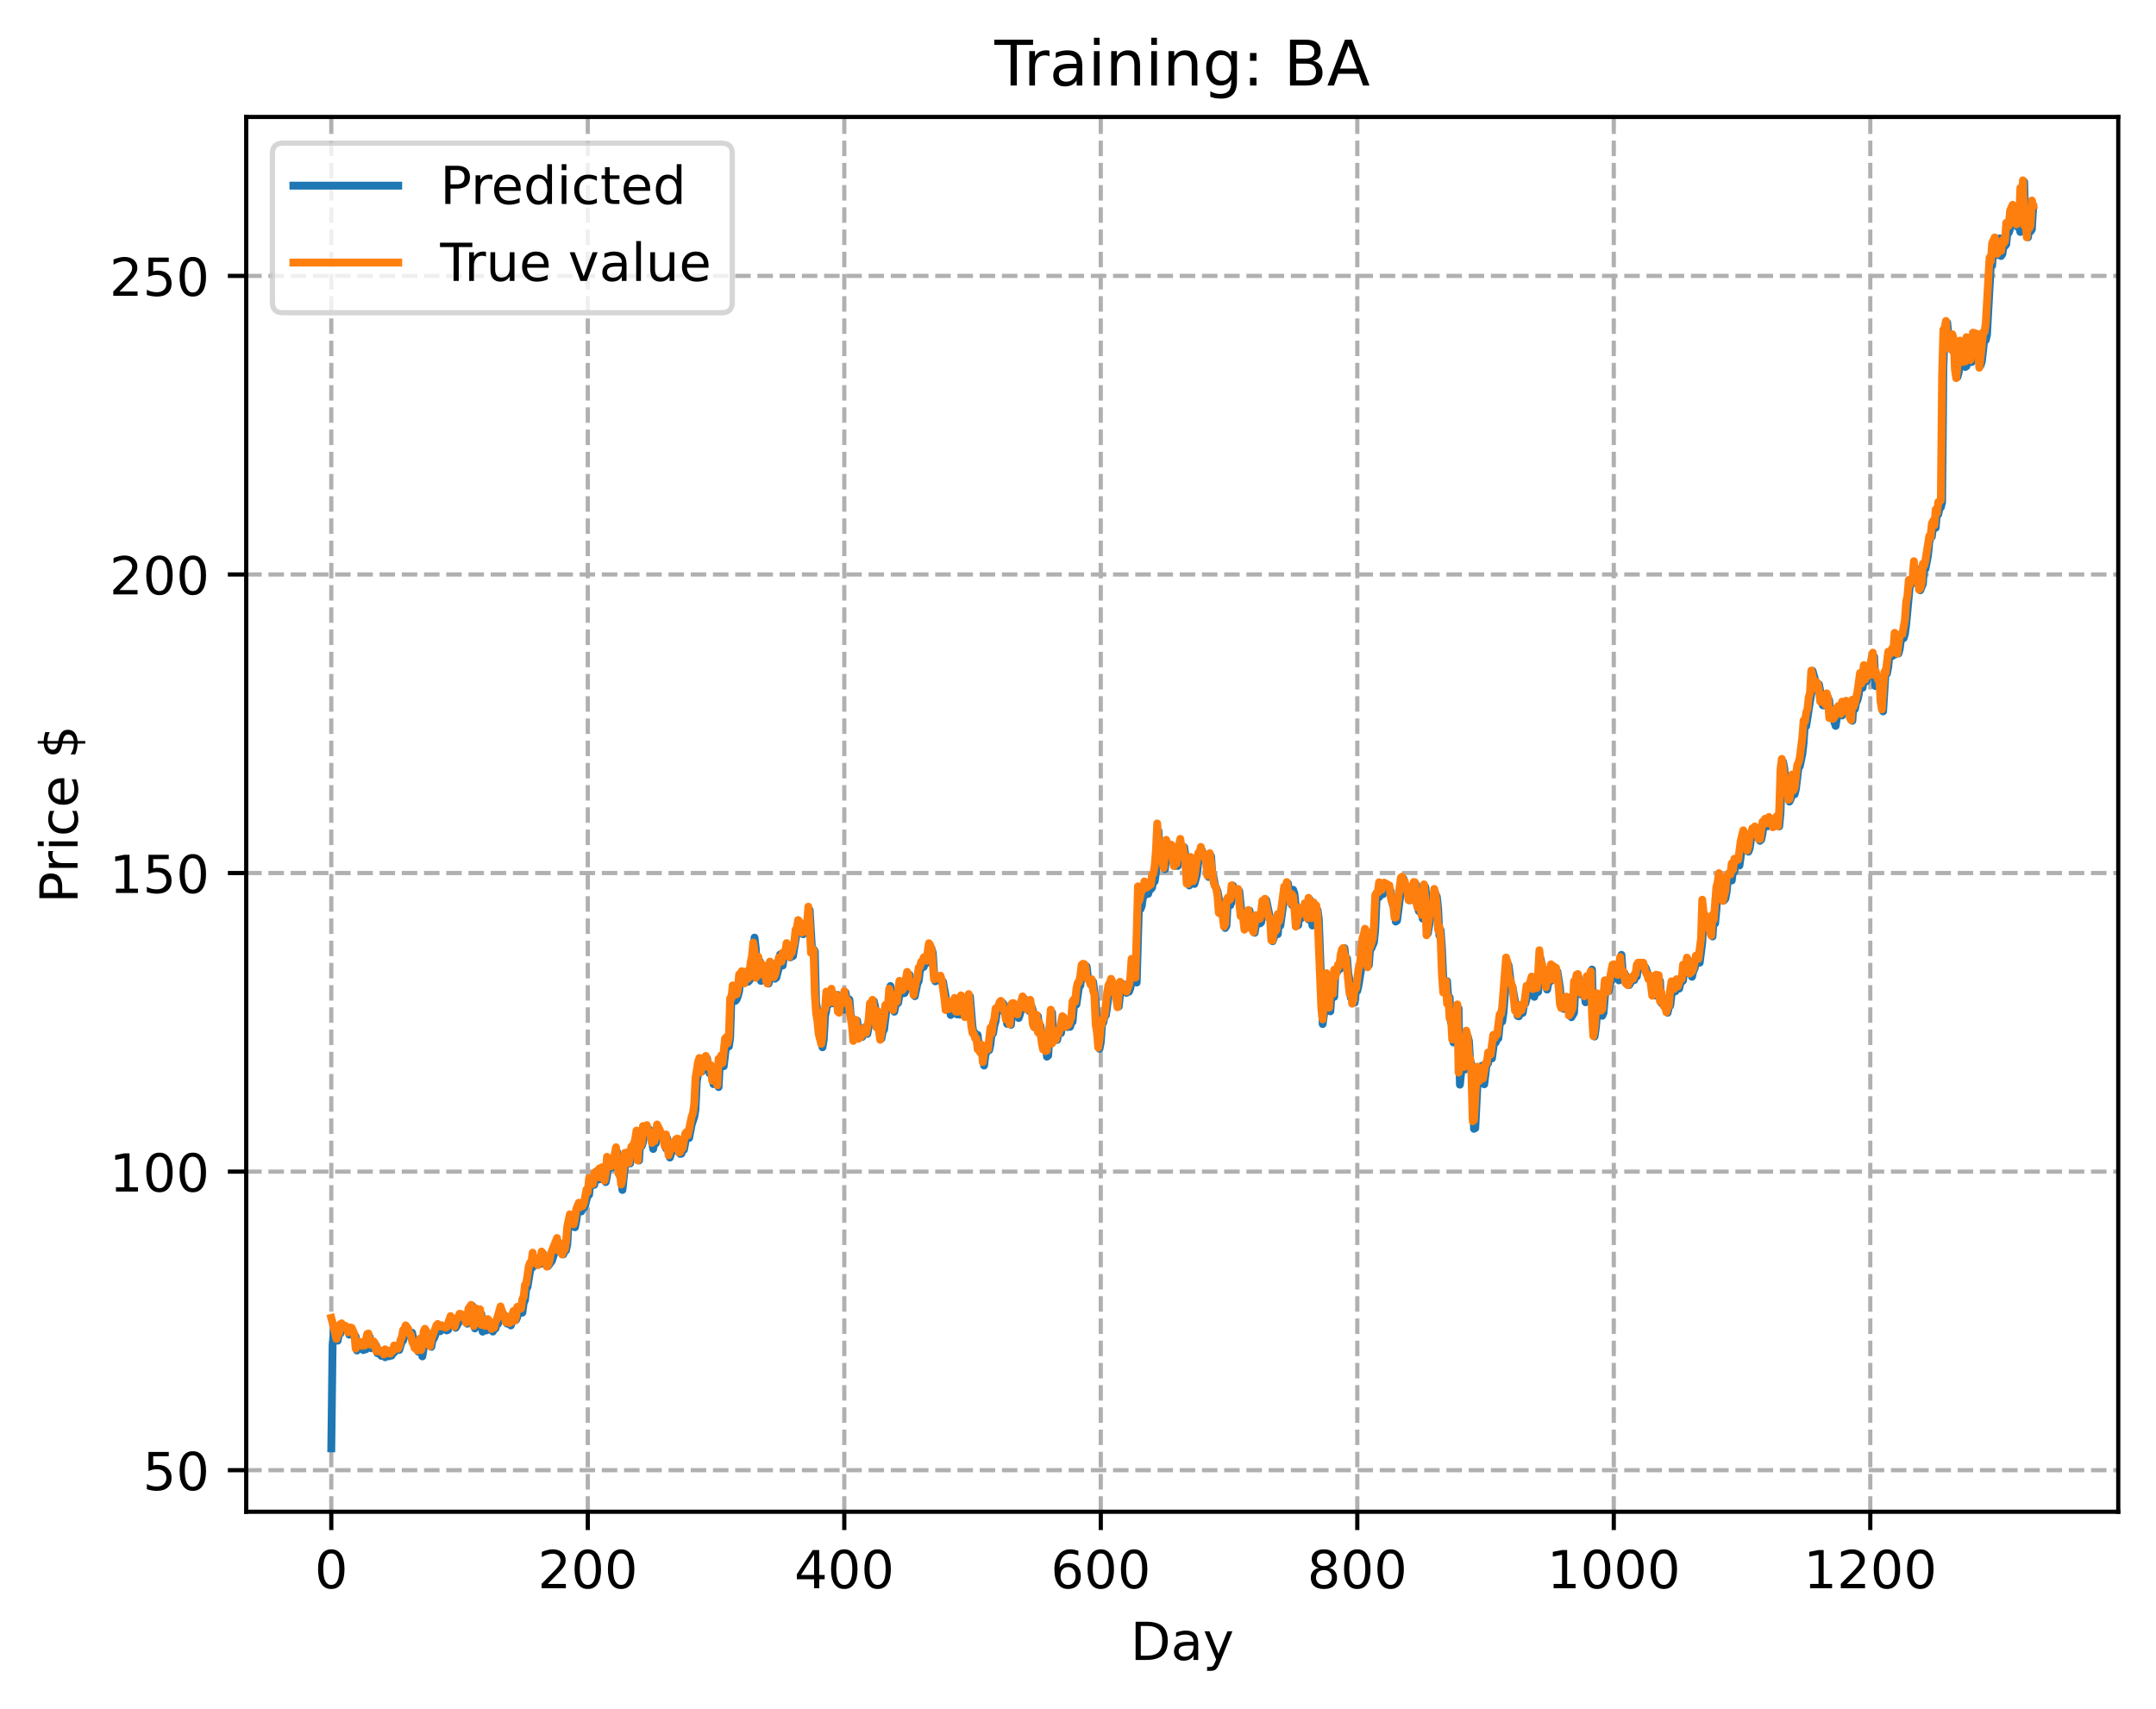 <?xml version="1.0" encoding="utf-8" standalone="no"?>
<!DOCTYPE svg PUBLIC "-//W3C//DTD SVG 1.1//EN"
  "http://www.w3.org/Graphics/SVG/1.1/DTD/svg11.dtd">
<!-- Created with matplotlib (https://matplotlib.org/) -->
<svg height="325.986pt" version="1.1" viewBox="0 0 411.286 325.986" width="411.286pt" xmlns="http://www.w3.org/2000/svg" xmlns:xlink="http://www.w3.org/1999/xlink">
 <defs>
  <style type="text/css">
*{stroke-linecap:butt;stroke-linejoin:round;}
  </style>
 </defs>
 <g id="figure_1">
  <g id="patch_1">
   <path d="M 0 325.986 
L 411.286 325.986 
L 411.286 0 
L 0 0 
z
" style="fill:#ffffff;"/>
  </g>
  <g id="axes_1">
   <g id="patch_2">
    <path d="M 46.966 288.43 
L 404.086 288.43 
L 404.086 22.318 
L 46.966 22.318 
z
" style="fill:#ffffff;"/>
   </g>
   <g id="matplotlib.axis_1">
    <g id="xtick_1">
     <g id="line2d_1">
      <path clip-path="url(#pbff5f40e87)" d="M 63.198 288.43 
L 63.198 22.318 
" style="fill:none;stroke:#b0b0b0;stroke-dasharray:2.96,1.28;stroke-dashoffset:0;stroke-width:0.8;"/>
     </g>
     <g id="line2d_2">
      <defs>
       <path d="M 0 0 
L 0 3.5 
" id="m75e1e2b094" style="stroke:#000000;stroke-width:0.8;"/>
      </defs>
      <g>
       <use style="stroke:#000000;stroke-width:0.8;" x="63.198" xlink:href="#m75e1e2b094" y="288.43"/>
      </g>
     </g>
     <g id="text_1">
      <!-- 0 -->
      <defs>
       <path d="M 31.781 66.406 
Q 24.172 66.406 20.328 58.906 
Q 16.5 51.422 16.5 36.375 
Q 16.5 21.391 20.328 13.891 
Q 24.172 6.391 31.781 6.391 
Q 39.453 6.391 43.281 13.891 
Q 47.125 21.391 47.125 36.375 
Q 47.125 51.422 43.281 58.906 
Q 39.453 66.406 31.781 66.406 
z
M 31.781 74.219 
Q 44.047 74.219 50.516 64.516 
Q 56.984 54.828 56.984 36.375 
Q 56.984 17.969 50.516 8.266 
Q 44.047 -1.422 31.781 -1.422 
Q 19.531 -1.422 13.062 8.266 
Q 6.594 17.969 6.594 36.375 
Q 6.594 54.828 13.062 64.516 
Q 19.531 74.219 31.781 74.219 
z
" id="DejaVuSans-48"/>
      </defs>
      <g transform="translate(60.017 303.029)scale(0.1 -0.1)">
       <use xlink:href="#DejaVuSans-48"/>
      </g>
     </g>
    </g>
    <g id="xtick_2">
     <g id="line2d_3">
      <path clip-path="url(#pbff5f40e87)" d="M 112.129 288.43 
L 112.129 22.318 
" style="fill:none;stroke:#b0b0b0;stroke-dasharray:2.96,1.28;stroke-dashoffset:0;stroke-width:0.8;"/>
     </g>
     <g id="line2d_4">
      <g>
       <use style="stroke:#000000;stroke-width:0.8;" x="112.129" xlink:href="#m75e1e2b094" y="288.43"/>
      </g>
     </g>
     <g id="text_2">
      <!-- 200 -->
      <defs>
       <path d="M 19.188 8.297 
L 53.609 8.297 
L 53.609 0 
L 7.328 0 
L 7.328 8.297 
Q 12.938 14.109 22.625 23.891 
Q 32.328 33.688 34.812 36.531 
Q 39.547 41.844 41.422 45.531 
Q 43.312 49.219 43.312 52.781 
Q 43.312 58.594 39.234 62.25 
Q 35.156 65.922 28.609 65.922 
Q 23.969 65.922 18.812 64.312 
Q 13.672 62.703 7.812 59.422 
L 7.812 69.391 
Q 13.766 71.781 18.938 73 
Q 24.125 74.219 28.422 74.219 
Q 39.75 74.219 46.484 68.547 
Q 53.219 62.891 53.219 53.422 
Q 53.219 48.922 51.531 44.891 
Q 49.859 40.875 45.406 35.406 
Q 44.188 33.984 37.641 27.219 
Q 31.109 20.453 19.188 8.297 
z
" id="DejaVuSans-50"/>
      </defs>
      <g transform="translate(102.585 303.029)scale(0.1 -0.1)">
       <use xlink:href="#DejaVuSans-50"/>
       <use x="63.623" xlink:href="#DejaVuSans-48"/>
       <use x="127.246" xlink:href="#DejaVuSans-48"/>
      </g>
     </g>
    </g>
    <g id="xtick_3">
     <g id="line2d_5">
      <path clip-path="url(#pbff5f40e87)" d="M 161.06 288.43 
L 161.06 22.318 
" style="fill:none;stroke:#b0b0b0;stroke-dasharray:2.96,1.28;stroke-dashoffset:0;stroke-width:0.8;"/>
     </g>
     <g id="line2d_6">
      <g>
       <use style="stroke:#000000;stroke-width:0.8;" x="161.06" xlink:href="#m75e1e2b094" y="288.43"/>
      </g>
     </g>
     <g id="text_3">
      <!-- 400 -->
      <defs>
       <path d="M 37.797 64.312 
L 12.891 25.391 
L 37.797 25.391 
z
M 35.203 72.906 
L 47.609 72.906 
L 47.609 25.391 
L 58.016 25.391 
L 58.016 17.188 
L 47.609 17.188 
L 47.609 0 
L 37.797 0 
L 37.797 17.188 
L 4.891 17.188 
L 4.891 26.703 
z
" id="DejaVuSans-52"/>
      </defs>
      <g transform="translate(151.516 303.029)scale(0.1 -0.1)">
       <use xlink:href="#DejaVuSans-52"/>
       <use x="63.623" xlink:href="#DejaVuSans-48"/>
       <use x="127.246" xlink:href="#DejaVuSans-48"/>
      </g>
     </g>
    </g>
    <g id="xtick_4">
     <g id="line2d_7">
      <path clip-path="url(#pbff5f40e87)" d="M 209.99 288.43 
L 209.99 22.318 
" style="fill:none;stroke:#b0b0b0;stroke-dasharray:2.96,1.28;stroke-dashoffset:0;stroke-width:0.8;"/>
     </g>
     <g id="line2d_8">
      <g>
       <use style="stroke:#000000;stroke-width:0.8;" x="209.99" xlink:href="#m75e1e2b094" y="288.43"/>
      </g>
     </g>
     <g id="text_4">
      <!-- 600 -->
      <defs>
       <path d="M 33.016 40.375 
Q 26.375 40.375 22.484 35.828 
Q 18.609 31.297 18.609 23.391 
Q 18.609 15.531 22.484 10.953 
Q 26.375 6.391 33.016 6.391 
Q 39.656 6.391 43.531 10.953 
Q 47.406 15.531 47.406 23.391 
Q 47.406 31.297 43.531 35.828 
Q 39.656 40.375 33.016 40.375 
z
M 52.594 71.297 
L 52.594 62.312 
Q 48.875 64.062 45.094 64.984 
Q 41.312 65.922 37.594 65.922 
Q 27.828 65.922 22.672 59.328 
Q 17.531 52.734 16.797 39.406 
Q 19.672 43.656 24.016 45.922 
Q 28.375 48.188 33.594 48.188 
Q 44.578 48.188 50.953 41.516 
Q 57.328 34.859 57.328 23.391 
Q 57.328 12.156 50.688 5.359 
Q 44.047 -1.422 33.016 -1.422 
Q 20.359 -1.422 13.672 8.266 
Q 6.984 17.969 6.984 36.375 
Q 6.984 53.656 15.188 63.938 
Q 23.391 74.219 37.203 74.219 
Q 40.922 74.219 44.703 73.484 
Q 48.484 72.75 52.594 71.297 
z
" id="DejaVuSans-54"/>
      </defs>
      <g transform="translate(200.446 303.029)scale(0.1 -0.1)">
       <use xlink:href="#DejaVuSans-54"/>
       <use x="63.623" xlink:href="#DejaVuSans-48"/>
       <use x="127.246" xlink:href="#DejaVuSans-48"/>
      </g>
     </g>
    </g>
    <g id="xtick_5">
     <g id="line2d_9">
      <path clip-path="url(#pbff5f40e87)" d="M 258.921 288.43 
L 258.921 22.318 
" style="fill:none;stroke:#b0b0b0;stroke-dasharray:2.96,1.28;stroke-dashoffset:0;stroke-width:0.8;"/>
     </g>
     <g id="line2d_10">
      <g>
       <use style="stroke:#000000;stroke-width:0.8;" x="258.921" xlink:href="#m75e1e2b094" y="288.43"/>
      </g>
     </g>
     <g id="text_5">
      <!-- 800 -->
      <defs>
       <path d="M 31.781 34.625 
Q 24.75 34.625 20.719 30.859 
Q 16.703 27.094 16.703 20.516 
Q 16.703 13.922 20.719 10.156 
Q 24.75 6.391 31.781 6.391 
Q 38.812 6.391 42.859 10.172 
Q 46.922 13.969 46.922 20.516 
Q 46.922 27.094 42.891 30.859 
Q 38.875 34.625 31.781 34.625 
z
M 21.922 38.812 
Q 15.578 40.375 12.031 44.719 
Q 8.5 49.078 8.5 55.328 
Q 8.5 64.062 14.719 69.141 
Q 20.953 74.219 31.781 74.219 
Q 42.672 74.219 48.875 69.141 
Q 55.078 64.062 55.078 55.328 
Q 55.078 49.078 51.531 44.719 
Q 48 40.375 41.703 38.812 
Q 48.828 37.156 52.797 32.312 
Q 56.781 27.484 56.781 20.516 
Q 56.781 9.906 50.312 4.234 
Q 43.844 -1.422 31.781 -1.422 
Q 19.734 -1.422 13.25 4.234 
Q 6.781 9.906 6.781 20.516 
Q 6.781 27.484 10.781 32.312 
Q 14.797 37.156 21.922 38.812 
z
M 18.312 54.391 
Q 18.312 48.734 21.844 45.562 
Q 25.391 42.391 31.781 42.391 
Q 38.141 42.391 41.719 45.562 
Q 45.312 48.734 45.312 54.391 
Q 45.312 60.062 41.719 63.234 
Q 38.141 66.406 31.781 66.406 
Q 25.391 66.406 21.844 63.234 
Q 18.312 60.062 18.312 54.391 
z
" id="DejaVuSans-56"/>
      </defs>
      <g transform="translate(249.377 303.029)scale(0.1 -0.1)">
       <use xlink:href="#DejaVuSans-56"/>
       <use x="63.623" xlink:href="#DejaVuSans-48"/>
       <use x="127.246" xlink:href="#DejaVuSans-48"/>
      </g>
     </g>
    </g>
    <g id="xtick_6">
     <g id="line2d_11">
      <path clip-path="url(#pbff5f40e87)" d="M 307.851 288.43 
L 307.851 22.318 
" style="fill:none;stroke:#b0b0b0;stroke-dasharray:2.96,1.28;stroke-dashoffset:0;stroke-width:0.8;"/>
     </g>
     <g id="line2d_12">
      <g>
       <use style="stroke:#000000;stroke-width:0.8;" x="307.851" xlink:href="#m75e1e2b094" y="288.43"/>
      </g>
     </g>
     <g id="text_6">
      <!-- 1000 -->
      <defs>
       <path d="M 12.406 8.297 
L 28.516 8.297 
L 28.516 63.922 
L 10.984 60.406 
L 10.984 69.391 
L 28.422 72.906 
L 38.281 72.906 
L 38.281 8.297 
L 54.391 8.297 
L 54.391 0 
L 12.406 0 
z
" id="DejaVuSans-49"/>
      </defs>
      <g transform="translate(295.126 303.029)scale(0.1 -0.1)">
       <use xlink:href="#DejaVuSans-49"/>
       <use x="63.623" xlink:href="#DejaVuSans-48"/>
       <use x="127.246" xlink:href="#DejaVuSans-48"/>
       <use x="190.869" xlink:href="#DejaVuSans-48"/>
      </g>
     </g>
    </g>
    <g id="xtick_7">
     <g id="line2d_13">
      <path clip-path="url(#pbff5f40e87)" d="M 356.782 288.43 
L 356.782 22.318 
" style="fill:none;stroke:#b0b0b0;stroke-dasharray:2.96,1.28;stroke-dashoffset:0;stroke-width:0.8;"/>
     </g>
     <g id="line2d_14">
      <g>
       <use style="stroke:#000000;stroke-width:0.8;" x="356.782" xlink:href="#m75e1e2b094" y="288.43"/>
      </g>
     </g>
     <g id="text_7">
      <!-- 1200 -->
      <g transform="translate(344.057 303.029)scale(0.1 -0.1)">
       <use xlink:href="#DejaVuSans-49"/>
       <use x="63.623" xlink:href="#DejaVuSans-50"/>
       <use x="127.246" xlink:href="#DejaVuSans-48"/>
       <use x="190.869" xlink:href="#DejaVuSans-48"/>
      </g>
     </g>
    </g>
    <g id="text_8">
     <!-- Day -->
     <defs>
      <path d="M 19.672 64.797 
L 19.672 8.109 
L 31.594 8.109 
Q 46.688 8.109 53.688 14.938 
Q 60.688 21.781 60.688 36.531 
Q 60.688 51.172 53.688 57.984 
Q 46.688 64.797 31.594 64.797 
z
M 9.812 72.906 
L 30.078 72.906 
Q 51.266 72.906 61.172 64.094 
Q 71.094 55.281 71.094 36.531 
Q 71.094 17.672 61.125 8.828 
Q 51.172 0 30.078 0 
L 9.812 0 
z
" id="DejaVuSans-68"/>
      <path d="M 34.281 27.484 
Q 23.391 27.484 19.188 25 
Q 14.984 22.516 14.984 16.5 
Q 14.984 11.719 18.141 8.906 
Q 21.297 6.109 26.703 6.109 
Q 34.188 6.109 38.703 11.406 
Q 43.219 16.703 43.219 25.484 
L 43.219 27.484 
z
M 52.203 31.203 
L 52.203 0 
L 43.219 0 
L 43.219 8.297 
Q 40.141 3.328 35.547 0.953 
Q 30.953 -1.422 24.312 -1.422 
Q 15.922 -1.422 10.953 3.297 
Q 6 8.016 6 15.922 
Q 6 25.141 12.172 29.828 
Q 18.359 34.516 30.609 34.516 
L 43.219 34.516 
L 43.219 35.406 
Q 43.219 41.609 39.141 45 
Q 35.062 48.391 27.688 48.391 
Q 23 48.391 18.547 47.266 
Q 14.109 46.141 10.016 43.891 
L 10.016 52.203 
Q 14.938 54.109 19.578 55.047 
Q 24.219 56 28.609 56 
Q 40.484 56 46.344 49.844 
Q 52.203 43.703 52.203 31.203 
z
" id="DejaVuSans-97"/>
      <path d="M 32.172 -5.078 
Q 28.375 -14.844 24.75 -17.812 
Q 21.141 -20.797 15.094 -20.797 
L 7.906 -20.797 
L 7.906 -13.281 
L 13.188 -13.281 
Q 16.891 -13.281 18.938 -11.516 
Q 21 -9.766 23.484 -3.219 
L 25.094 0.875 
L 2.984 54.688 
L 12.5 54.688 
L 29.594 11.922 
L 46.688 54.688 
L 56.203 54.688 
z
" id="DejaVuSans-121"/>
     </defs>
     <g transform="translate(215.652 316.707)scale(0.1 -0.1)">
      <use xlink:href="#DejaVuSans-68"/>
      <use x="77.002" xlink:href="#DejaVuSans-97"/>
      <use x="138.281" xlink:href="#DejaVuSans-121"/>
     </g>
    </g>
   </g>
   <g id="matplotlib.axis_2">
    <g id="ytick_1">
     <g id="line2d_15">
      <path clip-path="url(#pbff5f40e87)" d="M 46.966 280.507 
L 404.086 280.507 
" style="fill:none;stroke:#b0b0b0;stroke-dasharray:2.96,1.28;stroke-dashoffset:0;stroke-width:0.8;"/>
     </g>
     <g id="line2d_16">
      <defs>
       <path d="M 0 0 
L -3.5 0 
" id="m360c0412c8" style="stroke:#000000;stroke-width:0.8;"/>
      </defs>
      <g>
       <use style="stroke:#000000;stroke-width:0.8;" x="46.966" xlink:href="#m360c0412c8" y="280.507"/>
      </g>
     </g>
     <g id="text_9">
      <!-- 50 -->
      <defs>
       <path d="M 10.797 72.906 
L 49.516 72.906 
L 49.516 64.594 
L 19.828 64.594 
L 19.828 46.734 
Q 21.969 47.469 24.109 47.828 
Q 26.266 48.188 28.422 48.188 
Q 40.625 48.188 47.75 41.5 
Q 54.891 34.812 54.891 23.391 
Q 54.891 11.625 47.562 5.094 
Q 40.234 -1.422 26.906 -1.422 
Q 22.312 -1.422 17.547 -0.641 
Q 12.797 0.141 7.719 1.703 
L 7.719 11.625 
Q 12.109 9.234 16.797 8.062 
Q 21.484 6.891 26.703 6.891 
Q 35.156 6.891 40.078 11.328 
Q 45.016 15.766 45.016 23.391 
Q 45.016 31 40.078 35.438 
Q 35.156 39.891 26.703 39.891 
Q 22.75 39.891 18.812 39.016 
Q 14.891 38.141 10.797 36.281 
z
" id="DejaVuSans-53"/>
      </defs>
      <g transform="translate(27.241 284.306)scale(0.1 -0.1)">
       <use xlink:href="#DejaVuSans-53"/>
       <use x="63.623" xlink:href="#DejaVuSans-48"/>
      </g>
     </g>
    </g>
    <g id="ytick_2">
     <g id="line2d_17">
      <path clip-path="url(#pbff5f40e87)" d="M 46.966 223.541 
L 404.086 223.541 
" style="fill:none;stroke:#b0b0b0;stroke-dasharray:2.96,1.28;stroke-dashoffset:0;stroke-width:0.8;"/>
     </g>
     <g id="line2d_18">
      <g>
       <use style="stroke:#000000;stroke-width:0.8;" x="46.966" xlink:href="#m360c0412c8" y="223.541"/>
      </g>
     </g>
     <g id="text_10">
      <!-- 100 -->
      <g transform="translate(20.878 227.34)scale(0.1 -0.1)">
       <use xlink:href="#DejaVuSans-49"/>
       <use x="63.623" xlink:href="#DejaVuSans-48"/>
       <use x="127.246" xlink:href="#DejaVuSans-48"/>
      </g>
     </g>
    </g>
    <g id="ytick_3">
     <g id="line2d_19">
      <path clip-path="url(#pbff5f40e87)" d="M 46.966 166.575 
L 404.086 166.575 
" style="fill:none;stroke:#b0b0b0;stroke-dasharray:2.96,1.28;stroke-dashoffset:0;stroke-width:0.8;"/>
     </g>
     <g id="line2d_20">
      <g>
       <use style="stroke:#000000;stroke-width:0.8;" x="46.966" xlink:href="#m360c0412c8" y="166.575"/>
      </g>
     </g>
     <g id="text_11">
      <!-- 150 -->
      <g transform="translate(20.878 170.374)scale(0.1 -0.1)">
       <use xlink:href="#DejaVuSans-49"/>
       <use x="63.623" xlink:href="#DejaVuSans-53"/>
       <use x="127.246" xlink:href="#DejaVuSans-48"/>
      </g>
     </g>
    </g>
    <g id="ytick_4">
     <g id="line2d_21">
      <path clip-path="url(#pbff5f40e87)" d="M 46.966 109.609 
L 404.086 109.609 
" style="fill:none;stroke:#b0b0b0;stroke-dasharray:2.96,1.28;stroke-dashoffset:0;stroke-width:0.8;"/>
     </g>
     <g id="line2d_22">
      <g>
       <use style="stroke:#000000;stroke-width:0.8;" x="46.966" xlink:href="#m360c0412c8" y="109.609"/>
      </g>
     </g>
     <g id="text_12">
      <!-- 200 -->
      <g transform="translate(20.878 113.408)scale(0.1 -0.1)">
       <use xlink:href="#DejaVuSans-50"/>
       <use x="63.623" xlink:href="#DejaVuSans-48"/>
       <use x="127.246" xlink:href="#DejaVuSans-48"/>
      </g>
     </g>
    </g>
    <g id="ytick_5">
     <g id="line2d_23">
      <path clip-path="url(#pbff5f40e87)" d="M 46.966 52.643 
L 404.086 52.643 
" style="fill:none;stroke:#b0b0b0;stroke-dasharray:2.96,1.28;stroke-dashoffset:0;stroke-width:0.8;"/>
     </g>
     <g id="line2d_24">
      <g>
       <use style="stroke:#000000;stroke-width:0.8;" x="46.966" xlink:href="#m360c0412c8" y="52.643"/>
      </g>
     </g>
     <g id="text_13">
      <!-- 250 -->
      <g transform="translate(20.878 56.442)scale(0.1 -0.1)">
       <use xlink:href="#DejaVuSans-50"/>
       <use x="63.623" xlink:href="#DejaVuSans-53"/>
       <use x="127.246" xlink:href="#DejaVuSans-48"/>
      </g>
     </g>
    </g>
    <g id="text_14">
     <!-- Price $ -->
     <defs>
      <path d="M 19.672 64.797 
L 19.672 37.406 
L 32.078 37.406 
Q 38.969 37.406 42.719 40.969 
Q 46.484 44.531 46.484 51.125 
Q 46.484 57.672 42.719 61.234 
Q 38.969 64.797 32.078 64.797 
z
M 9.812 72.906 
L 32.078 72.906 
Q 44.344 72.906 50.609 67.359 
Q 56.891 61.812 56.891 51.125 
Q 56.891 40.328 50.609 34.812 
Q 44.344 29.297 32.078 29.297 
L 19.672 29.297 
L 19.672 0 
L 9.812 0 
z
" id="DejaVuSans-80"/>
      <path d="M 41.109 46.297 
Q 39.594 47.172 37.812 47.578 
Q 36.031 48 33.891 48 
Q 26.266 48 22.188 43.047 
Q 18.109 38.094 18.109 28.812 
L 18.109 0 
L 9.078 0 
L 9.078 54.688 
L 18.109 54.688 
L 18.109 46.188 
Q 20.953 51.172 25.484 53.578 
Q 30.031 56 36.531 56 
Q 37.453 56 38.578 55.875 
Q 39.703 55.766 41.062 55.516 
z
" id="DejaVuSans-114"/>
      <path d="M 9.422 54.688 
L 18.406 54.688 
L 18.406 0 
L 9.422 0 
z
M 9.422 75.984 
L 18.406 75.984 
L 18.406 64.594 
L 9.422 64.594 
z
" id="DejaVuSans-105"/>
      <path d="M 48.781 52.594 
L 48.781 44.188 
Q 44.969 46.297 41.141 47.344 
Q 37.312 48.391 33.406 48.391 
Q 24.656 48.391 19.812 42.844 
Q 14.984 37.312 14.984 27.297 
Q 14.984 17.281 19.812 11.734 
Q 24.656 6.203 33.406 6.203 
Q 37.312 6.203 41.141 7.25 
Q 44.969 8.297 48.781 10.406 
L 48.781 2.094 
Q 45.016 0.344 40.984 -0.531 
Q 36.969 -1.422 32.422 -1.422 
Q 20.062 -1.422 12.781 6.344 
Q 5.516 14.109 5.516 27.297 
Q 5.516 40.672 12.859 48.328 
Q 20.219 56 33.016 56 
Q 37.156 56 41.109 55.141 
Q 45.062 54.297 48.781 52.594 
z
" id="DejaVuSans-99"/>
      <path d="M 56.203 29.594 
L 56.203 25.203 
L 14.891 25.203 
Q 15.484 15.922 20.484 11.062 
Q 25.484 6.203 34.422 6.203 
Q 39.594 6.203 44.453 7.469 
Q 49.312 8.734 54.109 11.281 
L 54.109 2.781 
Q 49.266 0.734 44.188 -0.344 
Q 39.109 -1.422 33.891 -1.422 
Q 20.797 -1.422 13.156 6.188 
Q 5.516 13.812 5.516 26.812 
Q 5.516 40.234 12.766 48.109 
Q 20.016 56 32.328 56 
Q 43.359 56 49.781 48.891 
Q 56.203 41.797 56.203 29.594 
z
M 47.219 32.234 
Q 47.125 39.594 43.094 43.984 
Q 39.062 48.391 32.422 48.391 
Q 24.906 48.391 20.391 44.141 
Q 15.875 39.891 15.188 32.172 
z
" id="DejaVuSans-101"/>
      <path id="DejaVuSans-32"/>
      <path d="M 33.797 -14.703 
L 28.906 -14.703 
L 28.859 0 
Q 23.734 0.094 18.609 1.188 
Q 13.484 2.297 8.297 4.5 
L 8.297 13.281 
Q 13.281 10.156 18.375 8.562 
Q 23.484 6.984 28.906 6.938 
L 28.906 29.203 
Q 18.109 30.953 13.203 35.156 
Q 8.297 39.359 8.297 46.688 
Q 8.297 54.641 13.625 59.219 
Q 18.953 63.812 28.906 64.5 
L 28.906 75.984 
L 33.797 75.984 
L 33.797 64.656 
Q 38.328 64.453 42.578 63.688 
Q 46.828 62.938 50.875 61.625 
L 50.875 53.078 
Q 46.828 55.125 42.547 56.25 
Q 38.281 57.375 33.797 57.562 
L 33.797 36.719 
Q 44.875 35.016 50.094 30.609 
Q 55.328 26.219 55.328 18.609 
Q 55.328 10.359 49.781 5.594 
Q 44.234 0.828 33.797 0.094 
z
M 28.906 37.594 
L 28.906 57.625 
Q 23.25 56.984 20.266 54.391 
Q 17.281 51.812 17.281 47.516 
Q 17.281 43.312 20.031 40.969 
Q 22.797 38.625 28.906 37.594 
z
M 33.797 28.219 
L 33.797 7.078 
Q 39.984 7.906 43.141 10.594 
Q 46.297 13.281 46.297 17.672 
Q 46.297 21.969 43.281 24.5 
Q 40.281 27.047 33.797 28.219 
z
" id="DejaVuSans-36"/>
     </defs>
     <g transform="translate(14.798 172.342)rotate(-90)scale(0.1 -0.1)">
      <use xlink:href="#DejaVuSans-80"/>
      <use x="58.553" xlink:href="#DejaVuSans-114"/>
      <use x="99.666" xlink:href="#DejaVuSans-105"/>
      <use x="127.449" xlink:href="#DejaVuSans-99"/>
      <use x="182.43" xlink:href="#DejaVuSans-101"/>
      <use x="243.953" xlink:href="#DejaVuSans-32"/>
      <use x="275.74" xlink:href="#DejaVuSans-36"/>
     </g>
    </g>
   </g>
   <g id="line2d_25">
    <path clip-path="url(#pbff5f40e87)" d="M 63.198 276.334 
L 63.443 256.747 
L 63.688 253.749 
L 63.932 253.548 
L 64.177 254.448 
L 64.422 255.788 
L 64.666 254.384 
L 64.911 254.468 
L 65.156 253.238 
L 65.4 253.282 
L 65.645 253.555 
L 66.134 253.604 
L 66.379 253.733 
L 66.623 254.652 
L 66.868 254.061 
L 67.113 254.034 
L 67.357 254.572 
L 67.602 254.651 
L 67.847 255.001 
L 68.091 257.668 
L 68.336 257.118 
L 68.581 256.949 
L 69.07 257.005 
L 69.315 257.59 
L 69.559 256.717 
L 69.804 257.443 
L 70.293 255.017 
L 70.538 255.096 
L 70.783 257.233 
L 71.027 256.653 
L 71.272 257.051 
L 71.517 256.529 
L 71.761 256.742 
L 72.006 258.202 
L 72.251 257.766 
L 72.74 258.696 
L 72.984 258.272 
L 73.229 258.506 
L 73.474 258.958 
L 73.718 257.917 
L 73.963 258.209 
L 74.208 258.774 
L 74.452 257.929 
L 74.697 258.645 
L 74.942 258.174 
L 75.186 258.063 
L 75.431 257.186 
L 75.676 257.635 
L 75.92 257.269 
L 76.165 257.569 
L 76.654 255.934 
L 76.899 255.778 
L 77.144 254.405 
L 77.388 254.297 
L 77.633 253.704 
L 78.122 254.146 
L 78.367 255.115 
L 78.611 254.263 
L 79.101 256.699 
L 79.345 257.279 
L 79.59 256.832 
L 79.835 257.93 
L 80.079 257.66 
L 80.324 256.22 
L 80.569 258.796 
L 81.303 254.225 
L 81.547 254.646 
L 81.792 256.188 
L 82.281 256.975 
L 82.526 255.644 
L 82.771 255.385 
L 83.505 253.557 
L 83.749 253.39 
L 83.994 253.984 
L 84.239 253.363 
L 84.483 253.1 
L 84.728 253.57 
L 84.972 253.305 
L 85.217 253.837 
L 85.462 253.726 
L 85.706 253.14 
L 86.196 251.744 
L 86.44 252.122 
L 86.685 252.979 
L 86.93 253.336 
L 87.664 252.038 
L 87.908 251.079 
L 88.153 251.841 
L 88.398 251.558 
L 88.642 251.063 
L 88.887 251.61 
L 89.132 252.564 
L 89.376 252.12 
L 89.621 249.753 
L 89.866 249.707 
L 90.11 249.143 
L 90.599 253.457 
L 90.844 250.599 
L 91.089 250.274 
L 91.333 252.553 
L 91.578 251.13 
L 91.823 250.708 
L 92.067 254.074 
L 92.312 253.343 
L 92.557 253.21 
L 92.801 253.837 
L 93.046 253.563 
L 93.291 252.319 
L 93.535 252.463 
L 93.78 253.762 
L 94.025 254.052 
L 94.269 252.883 
L 94.514 253.494 
L 94.759 252.586 
L 95.003 252.584 
L 95.248 251.346 
L 95.493 251.354 
L 95.737 250.116 
L 96.227 251.341 
L 96.471 251.119 
L 96.716 252.531 
L 96.96 252.572 
L 97.205 252.426 
L 97.45 252.889 
L 98.184 250.303 
L 98.428 251.851 
L 98.673 251.328 
L 98.918 249.928 
L 99.162 250.291 
L 99.407 250.062 
L 99.652 250.447 
L 99.896 248.619 
L 100.141 248.074 
L 100.386 245.938 
L 100.63 245.563 
L 101.12 242.492 
L 101.364 241.726 
L 101.609 241.781 
L 101.854 239.979 
L 102.098 241.359 
L 102.343 240.577 
L 102.587 240.536 
L 102.832 241.229 
L 103.077 240.854 
L 103.321 241.09 
L 103.566 239.14 
L 103.811 240.241 
L 104.055 240.158 
L 104.3 240.546 
L 104.545 241.572 
L 105.279 240.58 
L 105.768 239.051 
L 106.257 236.983 
L 106.502 236.957 
L 106.747 238.676 
L 106.991 238.204 
L 107.236 238.955 
L 107.481 239.323 
L 107.725 237.471 
L 107.97 238.585 
L 108.215 237.411 
L 108.459 233.312 
L 108.704 233.241 
L 108.948 232.267 
L 109.193 233.747 
L 109.438 234.045 
L 109.682 234.163 
L 109.927 232.982 
L 110.172 231.208 
L 110.416 230.971 
L 110.661 230.182 
L 110.906 231.135 
L 111.15 230.228 
L 111.395 230.478 
L 111.64 229.936 
L 112.129 227.84 
L 112.374 227.965 
L 112.618 225.633 
L 113.108 225.578 
L 113.352 226.067 
L 113.597 225.009 
L 113.842 224.552 
L 114.086 223.684 
L 114.331 225.02 
L 114.575 223.385 
L 114.82 224.677 
L 115.065 223.328 
L 115.554 225.536 
L 115.799 224.348 
L 116.043 221.831 
L 116.288 221.989 
L 116.777 222.771 
L 117.022 221.67 
L 117.267 221.97 
L 117.511 220.433 
L 117.756 219.808 
L 118.001 221.612 
L 118.245 224.341 
L 118.49 224.493 
L 118.735 227.036 
L 119.469 220.118 
L 119.713 221.02 
L 119.958 219.986 
L 120.203 221.984 
L 120.692 219.317 
L 120.936 219.228 
L 121.426 217.704 
L 121.67 215.892 
L 121.915 221.418 
L 122.16 217.198 
L 122.404 218.675 
L 122.649 217.973 
L 122.894 215.564 
L 123.138 216.74 
L 123.383 216.28 
L 123.628 215.296 
L 123.872 215.522 
L 124.117 216.222 
L 124.606 219.222 
L 124.851 217.835 
L 125.096 218.161 
L 125.34 216.308 
L 125.585 215.709 
L 125.83 216.114 
L 126.074 216.209 
L 126.319 217.061 
L 126.563 216.958 
L 126.808 217.715 
L 127.053 219.121 
L 127.297 217.189 
L 127.787 220.857 
L 128.521 218.654 
L 128.765 219.359 
L 129.01 218.355 
L 129.499 217.502 
L 129.744 220.155 
L 129.989 220.12 
L 130.233 218.424 
L 130.478 219.371 
L 130.967 216.672 
L 131.212 216.566 
L 131.457 217.129 
L 131.946 214.583 
L 132.435 213.101 
L 132.68 211.631 
L 132.924 206.299 
L 133.658 202.063 
L 133.903 204.44 
L 134.148 203.727 
L 134.392 202.597 
L 134.637 202.966 
L 134.882 201.963 
L 135.371 204.806 
L 135.616 203.896 
L 135.86 204.289 
L 136.105 206.852 
L 136.35 204.798 
L 136.594 205.809 
L 136.839 206.176 
L 137.084 207.408 
L 137.328 202.702 
L 137.573 203.237 
L 137.818 202.568 
L 138.062 203.426 
L 138.551 199.215 
L 138.796 198.854 
L 139.041 199.657 
L 139.285 198.025 
L 139.53 190.089 
L 139.775 191.103 
L 140.019 189.1 
L 140.264 190.973 
L 140.509 190.704 
L 140.753 190.084 
L 140.998 189.14 
L 141.243 186.714 
L 141.487 186.562 
L 141.732 186.718 
L 141.977 186.46 
L 142.221 187.422 
L 142.466 186.239 
L 142.711 187.32 
L 142.955 187.098 
L 143.2 186.691 
L 143.689 183.459 
L 143.934 178.891 
L 144.178 181.001 
L 144.423 186.342 
L 144.668 186.548 
L 144.912 183.368 
L 145.157 187.159 
L 145.402 184.864 
L 145.646 184.306 
L 145.891 184.509 
L 146.136 184.355 
L 146.38 186.822 
L 146.625 187.666 
L 146.87 186.763 
L 147.114 183.73 
L 147.359 184.052 
L 147.848 186.727 
L 148.093 186.527 
L 148.582 184.603 
L 148.827 182.087 
L 149.072 183.784 
L 149.316 184.221 
L 149.561 182.192 
L 149.806 181.853 
L 150.05 181.849 
L 150.295 180.484 
L 150.784 182.66 
L 151.029 182.238 
L 151.273 182.411 
L 152.007 177.858 
L 152.252 177.703 
L 152.497 176.26 
L 152.741 176.301 
L 153.231 178.248 
L 153.475 177.422 
L 153.72 177.83 
L 153.965 177.709 
L 154.209 176.366 
L 154.454 173.625 
L 154.943 181.786 
L 155.188 181.089 
L 155.433 181.482 
L 155.677 191.285 
L 155.922 192.805 
L 156.411 196.749 
L 156.9 199.815 
L 157.145 198.312 
L 157.39 193.832 
L 157.634 192.749 
L 157.879 189.834 
L 158.124 191.637 
L 158.368 190.761 
L 158.613 190.31 
L 158.858 189.459 
L 159.102 191.471 
L 159.347 190.488 
L 159.592 191.418 
L 159.836 189.828 
L 160.081 192.958 
L 160.326 192.731 
L 160.57 191.49 
L 160.815 191.004 
L 161.06 192.643 
L 161.304 189.361 
L 161.549 190.854 
L 161.794 190.937 
L 162.038 190.706 
L 162.283 193.715 
L 162.527 194.358 
L 163.017 197.884 
L 163.261 196.847 
L 163.506 194.728 
L 163.995 197.918 
L 164.24 196.938 
L 164.485 197.848 
L 164.974 196.012 
L 165.219 196.396 
L 165.463 197.267 
L 165.953 194.573 
L 166.197 191.757 
L 166.442 191.908 
L 166.687 191.011 
L 166.931 192.01 
L 167.421 195.786 
L 167.665 193.384 
L 168.154 198.155 
L 168.399 196.837 
L 168.644 196.457 
L 169.133 192.354 
L 169.622 192.019 
L 169.867 188.13 
L 170.356 190.829 
L 170.601 193.028 
L 170.846 191.762 
L 171.09 191.265 
L 171.335 191.351 
L 171.824 188.343 
L 172.314 189.519 
L 172.558 189.474 
L 172.803 188.889 
L 173.292 185.847 
L 173.537 186.017 
L 173.782 188.288 
L 174.026 188.489 
L 174.271 188.374 
L 174.515 190.065 
L 175.005 187.685 
L 175.249 187.207 
L 175.494 185.088 
L 175.739 184.83 
L 175.983 183.917 
L 176.228 184.466 
L 176.717 182.715 
L 176.962 183.647 
L 177.451 180.684 
L 177.696 180.968 
L 177.941 181.815 
L 178.185 185.626 
L 178.43 187.236 
L 178.675 187.073 
L 178.919 186.564 
L 179.409 186.975 
L 179.898 187.314 
L 180.387 190.027 
L 180.632 192.676 
L 181.121 191.898 
L 181.366 193.655 
L 181.61 192.41 
L 181.855 192.464 
L 182.1 191.651 
L 182.344 191.283 
L 182.589 193.542 
L 182.834 192.816 
L 183.078 193.596 
L 183.568 190.287 
L 183.812 190.768 
L 184.057 191.917 
L 184.302 193.688 
L 184.546 192.383 
L 184.791 191.886 
L 185.036 190.115 
L 185.525 195.98 
L 185.77 197.219 
L 186.014 197.137 
L 186.259 197.703 
L 186.503 197.463 
L 186.748 199.874 
L 186.993 199.958 
L 187.237 200.298 
L 187.482 199.716 
L 187.727 203.306 
L 187.971 201.324 
L 188.461 199.932 
L 188.705 200.361 
L 188.95 199.19 
L 189.195 196.791 
L 189.439 197.187 
L 189.684 195.657 
L 189.929 194.832 
L 190.173 192.877 
L 190.663 192.827 
L 191.152 191.239 
L 191.397 191.486 
L 191.641 192.914 
L 191.886 193.486 
L 192.13 195.346 
L 192.375 194.752 
L 192.62 194.52 
L 192.864 195.533 
L 193.109 192.13 
L 193.354 192.06 
L 193.598 192.159 
L 193.843 192.639 
L 194.332 194.232 
L 194.577 193.496 
L 195.066 191.296 
L 195.311 190.464 
L 195.556 191.145 
L 195.8 192.515 
L 196.045 191.842 
L 196.29 192.877 
L 196.534 191.653 
L 196.779 192.021 
L 197.024 192.754 
L 197.268 195.245 
L 197.513 196.083 
L 197.758 194.193 
L 198.002 193.886 
L 198.247 197.123 
L 198.491 195.741 
L 198.736 198.017 
L 199.225 199.857 
L 199.47 198.051 
L 199.715 201.606 
L 199.959 201.391 
L 200.204 197.293 
L 200.449 196.273 
L 200.693 193.19 
L 200.938 198.195 
L 201.183 198.246 
L 201.427 198.15 
L 201.672 198.419 
L 201.917 197.02 
L 202.406 197.11 
L 202.651 194.944 
L 202.895 194.11 
L 203.14 194.522 
L 203.385 195.902 
L 203.629 195.955 
L 203.874 195.781 
L 204.118 195.926 
L 204.363 195.149 
L 204.608 194.939 
L 204.852 192.202 
L 205.097 191.726 
L 205.342 191.648 
L 205.831 188.273 
L 206.076 188.056 
L 206.565 184.496 
L 206.81 184.213 
L 207.054 184.217 
L 207.299 184.417 
L 207.544 186.575 
L 208.033 187.061 
L 208.278 188.03 
L 208.522 187.34 
L 209.012 190.921 
L 209.256 195.617 
L 209.501 196.463 
L 209.746 200.105 
L 209.99 198.85 
L 210.235 195.413 
L 210.479 195.085 
L 210.724 193.732 
L 210.969 193.704 
L 211.703 188.34 
L 211.947 188.185 
L 212.192 187.538 
L 212.437 188.004 
L 212.681 189.504 
L 212.926 189.413 
L 213.415 192.054 
L 213.905 187.575 
L 214.394 188.766 
L 214.639 187.884 
L 214.883 189.439 
L 215.128 189.178 
L 215.373 189.216 
L 215.617 188.561 
L 215.862 187.37 
L 216.106 183.644 
L 216.596 184.747 
L 216.84 187.469 
L 217.33 170.86 
L 217.574 173.449 
L 217.819 172.812 
L 218.064 170.859 
L 218.308 170.913 
L 218.553 169.22 
L 218.798 169.412 
L 219.042 170.533 
L 219.287 169.401 
L 219.532 169.651 
L 219.776 169.363 
L 220.021 167.852 
L 220.266 168.175 
L 220.51 166.489 
L 220.755 163.395 
L 221 158.556 
L 221.244 163.018 
L 221.489 162.789 
L 221.734 163.656 
L 221.978 165.223 
L 222.223 165.842 
L 222.712 160.814 
L 222.957 162.327 
L 223.201 161.676 
L 223.446 163.001 
L 223.691 161.708 
L 223.935 164.125 
L 224.18 165.218 
L 224.425 164.459 
L 224.669 165.22 
L 224.914 162.465 
L 225.159 162.289 
L 225.403 161.776 
L 225.648 162.787 
L 225.893 161.617 
L 226.382 164.814 
L 226.627 168.204 
L 226.871 168.946 
L 227.116 168.384 
L 227.361 163.92 
L 227.85 168.656 
L 228.339 166.84 
L 228.584 164.468 
L 228.828 163.492 
L 229.073 163.859 
L 229.318 162.325 
L 229.807 163.617 
L 230.052 163.694 
L 230.296 164.676 
L 230.541 167.318 
L 230.786 163.514 
L 231.03 163.37 
L 231.275 166.804 
L 231.52 167.451 
L 231.764 168.856 
L 232.254 170.004 
L 232.498 171.302 
L 232.743 174.265 
L 232.988 172.733 
L 233.722 177.057 
L 233.966 176.606 
L 234.211 172.155 
L 234.455 171.913 
L 234.7 172.721 
L 234.945 172.027 
L 235.189 168.959 
L 235.434 170.274 
L 235.679 170.521 
L 235.923 170.114 
L 236.168 170.625 
L 236.413 170.027 
L 236.902 174.75 
L 237.147 174.553 
L 237.391 174.926 
L 237.636 176.903 
L 237.881 176.37 
L 238.125 174.61 
L 238.37 173.741 
L 238.615 176.614 
L 238.859 177.201 
L 239.104 177.48 
L 239.349 177.97 
L 239.838 174.823 
L 240.327 176.196 
L 240.572 176.014 
L 240.816 174.616 
L 241.061 172.302 
L 241.306 172.403 
L 241.55 171.705 
L 242.284 175.172 
L 242.529 175.42 
L 242.774 179.581 
L 243.018 178.924 
L 243.263 176.678 
L 243.752 178.232 
L 243.997 175.595 
L 244.242 176.601 
L 245.22 169.562 
L 245.465 170.627 
L 245.709 168.567 
L 245.954 170.992 
L 246.199 170.961 
L 246.443 172.643 
L 246.688 169.769 
L 246.933 170.495 
L 247.177 172.873 
L 247.422 176.617 
L 247.667 176.505 
L 247.911 173.796 
L 248.156 175.25 
L 248.401 173.496 
L 248.645 174.121 
L 248.89 174.098 
L 249.135 172.828 
L 249.624 175.44 
L 249.869 171.647 
L 250.358 176.581 
L 250.603 173.982 
L 250.847 173.347 
L 251.092 173.955 
L 251.337 173.621 
L 251.581 175.373 
L 252.315 195.384 
L 252.56 193.632 
L 253.049 187.168 
L 253.294 186.42 
L 253.783 192.954 
L 254.028 189.334 
L 254.272 188.174 
L 254.517 190.194 
L 254.762 185.017 
L 255.006 185.466 
L 255.251 185.23 
L 255.496 184.648 
L 255.74 184.783 
L 255.985 182.747 
L 256.474 180.89 
L 256.719 183.184 
L 256.964 182.856 
L 257.208 185.775 
L 257.453 187.135 
L 257.697 190.37 
L 257.942 188.57 
L 258.187 191.274 
L 258.431 191.293 
L 258.676 188.509 
L 258.921 189.063 
L 259.165 188.026 
L 259.655 184.895 
L 260.144 180.06 
L 260.389 179.303 
L 260.633 178.086 
L 260.878 178.519 
L 261.123 184.151 
L 261.367 181.024 
L 261.612 180.941 
L 262.101 179.765 
L 262.346 177.25 
L 262.591 171.71 
L 262.835 171.155 
L 263.08 171.175 
L 263.325 169.466 
L 263.569 170.29 
L 263.814 170.618 
L 264.058 169.273 
L 264.303 168.903 
L 264.548 169.585 
L 264.792 169.739 
L 265.037 169.735 
L 265.282 169.955 
L 265.526 171.975 
L 265.771 172.832 
L 266.016 172.616 
L 266.26 175.834 
L 266.505 175.653 
L 266.994 171.856 
L 267.484 168.318 
L 267.728 167.63 
L 267.973 168.773 
L 268.218 169.022 
L 268.707 170.059 
L 268.952 171.772 
L 269.196 169.242 
L 269.685 171.657 
L 269.93 168.763 
L 270.175 168.823 
L 270.419 172.939 
L 270.664 173.847 
L 270.909 171.415 
L 271.398 175.27 
L 271.643 170.698 
L 271.887 169.218 
L 272.132 171.145 
L 272.377 178.08 
L 273.111 173.75 
L 273.355 174.315 
L 273.6 173.847 
L 273.845 170.562 
L 274.089 171.054 
L 274.334 173.148 
L 274.579 178.489 
L 274.823 177.495 
L 275.068 180.807 
L 275.313 186.504 
L 275.557 188.19 
L 275.802 188.771 
L 276.046 187.194 
L 276.291 190.643 
L 276.536 190.303 
L 276.78 195.033 
L 277.025 193.916 
L 277.27 198.901 
L 277.759 195.013 
L 278.004 196.112 
L 278.248 192.397 
L 278.493 206.95 
L 279.227 200.001 
L 279.472 204.064 
L 279.716 199.365 
L 279.961 197.654 
L 280.206 198.555 
L 280.45 202.378 
L 280.695 202.989 
L 280.94 205.078 
L 281.184 215.372 
L 281.429 215.236 
L 281.918 205.461 
L 282.163 203.974 
L 282.407 206.576 
L 282.652 203.361 
L 282.897 204.175 
L 283.141 206.879 
L 283.631 202.74 
L 283.875 202.887 
L 284.12 200.972 
L 284.609 201.947 
L 285.099 198.289 
L 285.343 198.886 
L 285.588 198.183 
L 285.833 198.116 
L 286.077 195.655 
L 286.322 194.366 
L 286.567 194.901 
L 286.811 193.191 
L 287.545 183.698 
L 287.79 184.209 
L 288.279 187.991 
L 288.524 188.286 
L 289.502 193.822 
L 289.747 193.912 
L 290.236 192.8 
L 290.481 193.259 
L 290.726 191.608 
L 290.97 191.473 
L 291.215 190.561 
L 291.46 188.623 
L 291.704 188.514 
L 291.949 188.554 
L 292.194 188.129 
L 292.438 186.627 
L 292.683 190.191 
L 292.928 189.095 
L 293.172 188.539 
L 293.417 189.267 
L 293.906 182.931 
L 294.151 184.552 
L 294.64 185.322 
L 295.129 188.811 
L 295.619 186.313 
L 295.863 187.151 
L 296.108 184.443 
L 296.353 186.102 
L 296.597 184.726 
L 296.842 186.907 
L 297.087 185.358 
L 297.576 188.351 
L 297.821 191.805 
L 298.065 191.869 
L 298.31 192.492 
L 298.555 192.402 
L 298.799 191.059 
L 299.044 190.712 
L 299.289 190.722 
L 299.533 193.326 
L 299.778 194.079 
L 300.267 193.229 
L 300.512 188.678 
L 300.756 187.743 
L 301.001 186.354 
L 301.246 186.667 
L 301.49 188.951 
L 301.735 189.79 
L 301.98 189.757 
L 302.224 189.444 
L 302.469 191.228 
L 302.714 190.383 
L 302.958 186.575 
L 303.203 187.542 
L 303.448 187.245 
L 303.692 184.98 
L 303.937 194.375 
L 304.182 197.76 
L 304.426 196.146 
L 304.916 190.477 
L 305.16 190.446 
L 305.405 193.245 
L 305.649 193.807 
L 305.894 193.274 
L 306.383 187.317 
L 306.628 188.506 
L 306.873 189.137 
L 307.117 187.826 
L 307.362 187.196 
L 307.851 184.788 
L 308.096 184.76 
L 308.341 185.558 
L 308.585 186.74 
L 308.83 187.05 
L 309.319 182.176 
L 309.564 185.717 
L 309.809 185.533 
L 310.053 186.032 
L 310.298 187.755 
L 310.543 187.442 
L 310.787 187.96 
L 311.521 186.713 
L 311.766 186.988 
L 312.01 186.187 
L 312.255 186.289 
L 312.5 184.453 
L 312.744 184.706 
L 312.989 184.752 
L 313.234 184.296 
L 313.478 184.847 
L 313.723 184.408 
L 313.968 184.719 
L 314.457 186.284 
L 314.702 186.829 
L 314.946 186.324 
L 315.436 189.777 
L 315.68 189.949 
L 316.17 186.634 
L 316.659 187.135 
L 316.904 191.35 
L 317.148 190.755 
L 317.637 192.068 
L 317.882 192.195 
L 318.127 193.228 
L 318.371 192.089 
L 318.616 191.893 
L 319.105 187.795 
L 319.35 187.967 
L 319.595 189.139 
L 319.839 188.629 
L 320.084 187.711 
L 320.329 188.623 
L 320.573 187.53 
L 321.063 187.088 
L 321.307 184.668 
L 321.552 184.766 
L 321.797 185.667 
L 322.041 183.209 
L 322.286 185.338 
L 322.775 186.366 
L 323.02 185.289 
L 323.265 184.81 
L 323.754 182.631 
L 324.243 183.681 
L 324.732 179.808 
L 324.977 174.235 
L 325.222 175.445 
L 325.466 174.96 
L 325.711 175.399 
L 325.956 175.164 
L 326.2 177.049 
L 326.69 178.675 
L 326.934 174.822 
L 327.179 176.184 
L 327.424 173.546 
L 327.668 169.647 
L 327.913 169.481 
L 328.158 167.897 
L 328.647 171.148 
L 328.892 171.783 
L 329.136 171.451 
L 329.381 170.188 
L 329.625 167.595 
L 329.87 167.561 
L 330.115 167.385 
L 330.359 167.996 
L 330.604 166.069 
L 330.849 166.31 
L 331.093 164.482 
L 331.338 164.712 
L 331.583 164.006 
L 331.827 165.138 
L 332.561 159.881 
L 332.806 159.64 
L 333.051 159.14 
L 333.295 161.486 
L 333.54 162.499 
L 333.785 161.839 
L 334.029 160.074 
L 334.274 159.697 
L 334.519 158.593 
L 334.763 158.606 
L 335.008 158.056 
L 335.252 158.696 
L 335.497 159.999 
L 335.742 160.421 
L 335.986 160.193 
L 336.231 158.991 
L 336.476 157.064 
L 336.72 157.211 
L 336.965 156.96 
L 337.21 157.651 
L 337.454 156.199 
L 337.699 156.157 
L 337.944 157.516 
L 338.188 156.453 
L 338.433 157.662 
L 338.678 157.372 
L 339.167 155.728 
L 339.412 157.683 
L 339.656 155.033 
L 339.901 146.685 
L 340.146 145.361 
L 340.39 146.646 
L 340.635 149.982 
L 340.88 151.749 
L 341.124 150.649 
L 341.369 152.941 
L 341.613 152.426 
L 341.858 151.359 
L 342.103 148.152 
L 342.347 151.553 
L 342.592 150.554 
L 343.081 146.474 
L 343.326 146.228 
L 343.815 143.892 
L 344.06 141.798 
L 344.305 137.95 
L 344.549 138.551 
L 345.528 132.271 
L 345.773 128 
L 346.262 129.75 
L 346.507 131.516 
L 346.751 130.695 
L 346.996 130.569 
L 347.73 134.568 
L 347.974 134.6 
L 348.219 134.366 
L 348.464 134.37 
L 348.708 133.082 
L 348.953 133.681 
L 349.198 136.855 
L 349.442 136.731 
L 349.687 136.172 
L 349.932 137.785 
L 350.176 138.498 
L 350.421 136.866 
L 350.91 135.431 
L 351.155 136.244 
L 351.4 136.509 
L 351.644 134.6 
L 351.889 135.709 
L 352.134 135.388 
L 352.378 134.196 
L 352.623 135.367 
L 352.868 134.586 
L 353.112 137.136 
L 353.357 137.52 
L 353.601 134.395 
L 353.846 135.29 
L 354.091 134.067 
L 354.335 133.6 
L 354.58 132.516 
L 354.825 130.041 
L 355.069 128.72 
L 355.314 131.233 
L 355.803 127.622 
L 356.048 129.979 
L 356.293 128.782 
L 356.782 129.071 
L 357.271 126.431 
L 357.516 125.306 
L 357.761 130.904 
L 358.005 129.119 
L 358.25 129.191 
L 358.495 129.706 
L 358.739 129.719 
L 358.984 133.877 
L 359.228 135.723 
L 359.718 127.875 
L 359.962 128.525 
L 360.207 127.251 
L 360.452 124.711 
L 360.696 125.133 
L 360.941 125.187 
L 361.186 124.113 
L 361.43 124.934 
L 361.675 121.501 
L 361.92 122.269 
L 362.164 124.685 
L 362.409 123.779 
L 362.654 121.774 
L 362.898 121.321 
L 363.143 121.771 
L 363.388 120.961 
L 363.632 119.101 
L 364.366 111.33 
L 364.611 111.498 
L 364.856 110.759 
L 365.1 110.559 
L 365.345 108.297 
L 365.834 110.504 
L 366.079 109.835 
L 366.323 112.625 
L 366.813 111.404 
L 367.057 108.225 
L 367.302 108.536 
L 367.791 106.023 
L 368.036 103.486 
L 368.281 102.381 
L 368.525 102.41 
L 368.77 100.332 
L 369.015 100.016 
L 369.259 100.698 
L 369.504 97.714 
L 369.749 98.137 
L 369.993 96.921 
L 370.238 96.804 
L 370.483 95.865 
L 370.727 70.106 
L 370.972 63.086 
L 371.216 64.647 
L 371.461 61.593 
L 371.706 64.194 
L 372.195 66.106 
L 372.44 66.837 
L 372.684 64.966 
L 372.929 65.957 
L 373.174 71.203 
L 373.418 71.915 
L 373.663 70.981 
L 373.908 68.191 
L 374.152 66.721 
L 374.397 67.837 
L 374.642 69.553 
L 374.886 70.017 
L 375.131 69.865 
L 375.376 65.211 
L 375.62 67.178 
L 375.865 66.496 
L 376.11 69.088 
L 376.354 68.475 
L 376.599 65.048 
L 376.844 64.602 
L 377.088 65.152 
L 377.333 63.877 
L 377.822 69.722 
L 378.067 68.931 
L 378.556 64.601 
L 378.801 64.901 
L 379.045 63.897 
L 379.779 50.364 
L 380.024 50.699 
L 380.269 46.88 
L 380.513 46.904 
L 380.758 45.839 
L 381.003 48.663 
L 381.247 48.11 
L 381.492 45.482 
L 381.737 48.844 
L 381.981 48.472 
L 382.226 46.788 
L 382.471 46.951 
L 382.715 46.633 
L 382.96 44.244 
L 383.204 44.403 
L 383.449 43.654 
L 383.694 41.366 
L 383.938 41.241 
L 384.183 39.961 
L 384.428 40.109 
L 384.672 40.495 
L 384.917 43.315 
L 385.162 42.991 
L 385.406 44.26 
L 385.651 37.421 
L 385.896 39.078 
L 386.14 34.683 
L 386.385 43.853 
L 386.63 42.308 
L 386.874 45.272 
L 387.119 43.202 
L 387.364 44.126 
L 387.608 43.746 
L 387.853 39.55 
L 387.853 39.55 
" style="fill:none;stroke:#1f77b4;stroke-linecap:square;stroke-width:1.5;"/>
   </g>
   <g id="line2d_26">
    <path clip-path="url(#pbff5f40e87)" d="M 63.198 251.443 
L 63.688 253.266 
L 64.177 255.454 
L 64.422 254.519 
L 64.666 254.428 
L 64.911 252.639 
L 65.156 252.48 
L 65.4 252.844 
L 65.89 252.947 
L 66.134 253.38 
L 66.379 254.223 
L 66.623 253.574 
L 66.868 253.266 
L 67.113 253.357 
L 67.602 254.531 
L 67.847 257.311 
L 68.091 256.479 
L 68.581 255.989 
L 68.825 256.08 
L 69.07 256.787 
L 69.315 256.126 
L 69.559 256.73 
L 70.049 254.508 
L 70.293 254.428 
L 70.538 256.49 
L 70.783 256.274 
L 71.027 256.627 
L 71.272 255.921 
L 71.517 256.262 
L 71.761 257.812 
L 72.006 257.208 
L 72.251 257.835 
L 72.495 257.892 
L 72.984 257.687 
L 73.229 258.427 
L 73.474 257.436 
L 73.718 257.607 
L 73.963 258.188 
L 74.208 257.709 
L 74.452 258.256 
L 74.697 257.88 
L 74.942 257.789 
L 75.186 256.707 
L 75.431 257.071 
L 75.676 256.992 
L 75.92 257.333 
L 76.165 256.775 
L 76.41 255.613 
L 76.654 255.157 
L 76.899 253.756 
L 77.144 253.585 
L 77.388 252.867 
L 77.878 253.505 
L 78.122 254.508 
L 78.367 254.633 
L 78.611 255.966 
L 78.856 256.456 
L 79.101 257.219 
L 79.345 256.821 
L 79.59 257.664 
L 79.835 257.254 
L 80.079 255.419 
L 80.324 257.595 
L 80.569 256.604 
L 80.813 254.018 
L 81.058 253.517 
L 81.303 253.893 
L 81.547 256.251 
L 82.037 256.843 
L 82.281 255.488 
L 83.26 252.856 
L 83.505 252.605 
L 83.749 253.061 
L 83.994 253.027 
L 84.239 252.844 
L 84.483 253.141 
L 84.728 253.107 
L 84.972 253.312 
L 85.217 253.186 
L 85.951 251.09 
L 86.196 251.489 
L 86.44 252.799 
L 86.685 253.141 
L 87.174 251.432 
L 87.419 251.443 
L 87.664 250.657 
L 87.908 250.691 
L 88.153 250.919 
L 88.398 250.862 
L 88.642 251.079 
L 88.887 252.377 
L 89.132 251.614 
L 89.376 249.666 
L 89.866 248.959 
L 90.355 253.015 
L 90.599 250.019 
L 90.844 249.643 
L 91.089 251.842 
L 91.333 250.258 
L 91.578 249.814 
L 91.823 252.776 
L 92.067 251.728 
L 92.312 251.979 
L 92.557 252.981 
L 92.801 252.833 
L 93.046 251.66 
L 93.291 251.99 
L 93.535 253.163 
L 93.78 253.562 
L 94.025 252.491 
L 94.269 253.312 
L 94.514 252.172 
L 94.759 251.785 
L 95.493 249.256 
L 95.982 251.033 
L 96.227 250.896 
L 96.471 252.275 
L 96.96 251.99 
L 97.205 252.423 
L 97.45 252.275 
L 97.694 250.873 
L 97.939 250.133 
L 98.184 251.99 
L 98.428 251.284 
L 98.673 249.335 
L 98.918 249.859 
L 99.162 249.427 
L 99.407 249.643 
L 99.652 247.854 
L 99.896 247.376 
L 100.141 245.131 
L 100.386 244.926 
L 100.875 241.588 
L 101.12 240.916 
L 101.364 241.064 
L 101.609 239.002 
L 101.854 240.426 
L 102.098 240.05 
L 102.343 240.209 
L 102.587 241.394 
L 102.832 240.836 
L 103.077 240.802 
L 103.321 238.785 
L 104.055 240.346 
L 104.3 241.668 
L 104.545 241.36 
L 104.789 240.688 
L 105.034 239.298 
L 106.257 236.199 
L 106.502 238.614 
L 106.747 238.478 
L 106.991 238.706 
L 107.236 239.355 
L 107.481 237.259 
L 107.725 238.421 
L 107.97 237.008 
L 108.215 233.989 
L 108.704 231.687 
L 108.948 232.77 
L 109.193 233.328 
L 109.438 233.59 
L 109.682 232.416 
L 109.927 230.673 
L 110.416 229.477 
L 110.661 230.332 
L 110.906 229.682 
L 111.15 230.104 
L 111.395 229.511 
L 111.884 226.936 
L 112.129 227.438 
L 112.374 224.772 
L 112.618 225 
L 112.863 224.965 
L 113.108 225.9 
L 113.352 223.826 
L 113.842 223.416 
L 114.086 224.578 
L 114.331 222.926 
L 114.575 224.658 
L 114.82 222.698 
L 115.309 225.262 
L 115.554 223.815 
L 115.799 220.704 
L 116.043 220.989 
L 116.288 221.547 
L 116.533 222.539 
L 116.777 221.08 
L 117.022 221.456 
L 117.511 218.893 
L 118.001 223.951 
L 118.245 223.564 
L 118.49 225.991 
L 118.735 225.056 
L 119.224 219.952 
L 119.469 220.761 
L 119.713 219.85 
L 119.958 221.866 
L 120.447 218.756 
L 120.692 218.562 
L 120.936 218.209 
L 121.181 217.275 
L 121.426 215.703 
L 121.67 221.411 
L 121.915 217.093 
L 122.16 218.722 
L 122.404 218.084 
L 122.649 214.848 
L 122.894 215.612 
L 123.138 215.725 
L 123.383 214.666 
L 123.628 215.623 
L 123.872 215.908 
L 124.362 218.061 
L 124.606 217.013 
L 124.851 217.731 
L 125.34 214.541 
L 125.83 215.52 
L 126.563 217.469 
L 126.808 218.71 
L 127.053 216.443 
L 127.542 220.431 
L 127.787 219.588 
L 128.031 218.164 
L 128.276 218.266 
L 128.521 219.086 
L 128.765 217.685 
L 129.01 217.298 
L 129.255 217.241 
L 129.499 219.884 
L 129.744 219.816 
L 129.989 217.924 
L 130.233 219.075 
L 130.723 216.284 
L 130.967 215.965 
L 131.212 216.626 
L 131.946 213.025 
L 132.191 212.376 
L 132.435 210.633 
L 132.68 205.688 
L 133.169 202.578 
L 133.414 201.849 
L 133.658 204.594 
L 133.903 203.592 
L 134.148 201.894 
L 134.392 202.452 
L 134.637 201.461 
L 134.882 202.19 
L 135.126 203.603 
L 135.371 203.318 
L 135.616 203.216 
L 135.86 206.178 
L 136.105 203.945 
L 136.35 204.526 
L 136.839 207.055 
L 137.084 202.008 
L 137.328 203.056 
L 137.573 201.37 
L 137.818 202.828 
L 138.307 198.146 
L 138.551 197.884 
L 138.796 199.08 
L 139.041 197.929 
L 139.285 190.478 
L 139.53 190.524 
L 139.775 188.006 
L 140.019 189.498 
L 140.264 189.749 
L 140.509 189.726 
L 140.753 188.792 
L 140.998 185.909 
L 141.243 186.183 
L 141.487 185.294 
L 141.732 185.841 
L 141.977 187.641 
L 142.221 185.385 
L 142.466 186.479 
L 142.711 186.707 
L 142.955 185.75 
L 143.2 183.562 
L 143.445 182.435 
L 143.689 179.837 
L 143.934 181.409 
L 144.178 186.57 
L 144.423 186.023 
L 144.668 182.56 
L 144.912 185.944 
L 145.157 183.916 
L 145.402 183.984 
L 145.646 184.519 
L 145.891 184.622 
L 146.136 187.083 
L 146.38 187.653 
L 146.625 186.251 
L 146.87 183.46 
L 147.114 184.03 
L 147.604 186.445 
L 147.848 185.989 
L 148.582 182.662 
L 149.072 183.471 
L 149.316 181.762 
L 149.561 182.07 
L 149.806 181.58 
L 150.05 179.939 
L 150.539 182.617 
L 150.784 181.967 
L 151.029 181.762 
L 151.518 179.78 
L 151.763 177.387 
L 152.007 177.034 
L 152.252 175.542 
L 152.497 175.804 
L 152.986 177.957 
L 153.231 177.262 
L 153.475 177.729 
L 153.72 177.444 
L 153.965 176.066 
L 154.209 172.99 
L 154.454 176.476 
L 154.699 181.785 
L 154.943 180.976 
L 155.188 181.284 
L 155.433 189.612 
L 155.677 193.315 
L 155.922 194.762 
L 156.166 197.246 
L 156.656 199.16 
L 156.9 197.713 
L 157.145 192.757 
L 157.39 192.597 
L 157.634 189.179 
L 157.879 191.492 
L 158.124 189.931 
L 158.613 188.644 
L 158.858 191.196 
L 159.102 189.863 
L 159.347 191.321 
L 159.592 189.829 
L 159.836 193.03 
L 160.081 193.224 
L 160.326 191.002 
L 160.57 190.592 
L 160.815 191.39 
L 161.06 189.1 
L 161.304 190.74 
L 161.549 190.66 
L 161.794 191.025 
L 162.283 194.295 
L 162.527 195.708 
L 162.772 198.601 
L 163.017 197.212 
L 163.261 194.58 
L 163.751 198.203 
L 163.995 196.505 
L 164.24 197.815 
L 164.729 196.175 
L 165.219 197.098 
L 165.708 194.5 
L 165.953 191.401 
L 166.197 191.287 
L 166.442 190.752 
L 167.176 196.027 
L 167.421 192.916 
L 167.665 196.608 
L 167.91 198.396 
L 168.644 193.873 
L 168.888 191.731 
L 169.133 191.845 
L 169.378 192.153 
L 169.622 188.644 
L 169.867 189.521 
L 170.356 192.734 
L 170.601 191.219 
L 170.846 190.478 
L 171.09 191.116 
L 171.58 187.129 
L 171.824 188.416 
L 172.069 188.963 
L 172.314 188.712 
L 172.558 188.108 
L 173.048 185.431 
L 173.292 185.955 
L 173.537 187.983 
L 173.782 188.439 
L 174.026 187.824 
L 174.271 189.84 
L 174.76 187.265 
L 175.005 186.616 
L 175.249 184.611 
L 175.494 184.428 
L 175.739 183.505 
L 175.983 183.38 
L 176.228 182.64 
L 176.473 182.662 
L 176.717 183.289 
L 177.207 179.962 
L 177.451 180.293 
L 177.696 181.102 
L 178.185 186.866 
L 178.43 186.753 
L 178.675 186.468 
L 178.919 186.57 
L 179.164 186.536 
L 179.409 186.149 
L 179.653 186.969 
L 180.142 190.33 
L 180.387 192.711 
L 180.876 191.025 
L 181.121 192.518 
L 181.366 191.469 
L 181.61 192.073 
L 182.1 190.398 
L 182.344 193.019 
L 182.834 193.019 
L 183.323 189.908 
L 183.568 190.387 
L 184.057 194.056 
L 184.302 192.05 
L 184.546 191.298 
L 184.791 189.658 
L 185.28 195.742 
L 185.525 197.109 
L 185.77 197.268 
L 186.014 198.112 
L 186.259 198.146 
L 186.503 200.208 
L 186.748 200.322 
L 186.993 200.835 
L 187.237 199.308 
L 187.482 202.646 
L 187.727 200.937 
L 187.971 200.037 
L 188.216 199.843 
L 188.461 200.219 
L 188.95 196.072 
L 189.195 197.155 
L 189.439 195.081 
L 189.684 194.397 
L 189.929 192.381 
L 190.173 192.21 
L 190.418 192.255 
L 190.663 191.264 
L 190.907 190.957 
L 191.152 191.412 
L 191.397 192.654 
L 191.641 193.007 
L 191.886 194.511 
L 192.13 193.987 
L 192.375 194.534 
L 192.62 195.411 
L 192.864 191.663 
L 193.109 191.401 
L 193.354 191.39 
L 194.088 193.566 
L 194.332 192.415 
L 194.577 191.914 
L 195.066 190.102 
L 195.311 190.945 
L 195.556 192.347 
L 195.8 190.979 
L 196.045 192.62 
L 196.29 190.854 
L 196.534 190.763 
L 196.779 192.347 
L 197.024 195.434 
L 197.268 196.004 
L 197.513 193.509 
L 197.758 193.623 
L 198.002 196.972 
L 198.247 195.081 
L 198.736 199.046 
L 198.981 200.242 
L 199.225 198.146 
L 199.47 200.538 
L 199.715 200.424 
L 199.959 197.063 
L 200.204 195.844 
L 200.449 192.643 
L 200.693 199.103 
L 200.938 198.442 
L 201.183 198.203 
L 201.427 198.339 
L 201.672 196.642 
L 201.917 197.246 
L 202.161 196.403 
L 202.651 193.885 
L 202.895 194.101 
L 203.14 195.947 
L 203.385 195.537 
L 203.629 195.685 
L 203.874 195.468 
L 204.363 194.067 
L 204.608 191.036 
L 204.852 190.66 
L 205.097 191.162 
L 205.342 188.61 
L 205.586 187.527 
L 205.831 187.425 
L 206.076 186.194 
L 206.32 184.109 
L 206.565 183.881 
L 206.81 183.916 
L 207.054 184.394 
L 207.299 186.639 
L 207.544 186.764 
L 207.788 187.117 
L 208.033 187.858 
L 208.278 186.844 
L 208.522 189.043 
L 208.767 189.749 
L 209.012 195.468 
L 209.256 196.915 
L 209.501 199.878 
L 209.746 198.385 
L 209.99 195.913 
L 210.479 194.295 
L 210.724 193.657 
L 211.213 189.327 
L 211.458 187.949 
L 211.703 187.505 
L 211.947 186.753 
L 212.192 187.277 
L 212.437 189.384 
L 212.681 189.419 
L 212.926 190.444 
L 213.171 192.176 
L 213.66 187.311 
L 213.905 187.607 
L 214.149 188.37 
L 214.394 188.029 
L 214.639 188.929 
L 214.883 189.202 
L 215.373 187.972 
L 215.617 186.616 
L 215.862 182.936 
L 216.596 186.536 
L 217.085 169.104 
L 217.33 171.85 
L 217.819 169.606 
L 218.064 169.743 
L 218.308 168.17 
L 218.798 169.332 
L 219.042 168.808 
L 219.287 168.945 
L 219.532 168.751 
L 219.776 166.883 
L 220.021 166.666 
L 220.266 165.242 
L 220.51 162.303 
L 220.755 157.107 
L 221 161.175 
L 221.244 161.585 
L 221.978 165.607 
L 222.467 160.229 
L 222.712 161.619 
L 222.957 161.482 
L 223.201 163.021 
L 223.446 161.163 
L 223.691 163.818 
L 223.935 165.242 
L 224.18 164.251 
L 224.425 164.786 
L 224.669 162.394 
L 225.159 160.047 
L 225.403 161.893 
L 225.648 161.448 
L 226.137 164.695 
L 226.382 168.592 
L 226.627 168.66 
L 226.871 167.885 
L 227.116 163.499 
L 227.605 168.125 
L 227.85 167.396 
L 228.339 163.932 
L 228.584 162.747 
L 228.828 162.679 
L 229.073 161.585 
L 229.318 162.884 
L 229.562 162.918 
L 230.052 164.331 
L 230.296 167.031 
L 230.541 163.533 
L 230.786 162.781 
L 231.275 166.723 
L 231.52 168.398 
L 231.764 169.082 
L 232.009 169.412 
L 232.254 170.962 
L 232.498 174.163 
L 232.743 172.648 
L 232.988 173.388 
L 233.232 174.653 
L 233.477 176.784 
L 233.722 176.271 
L 233.966 171.748 
L 234.211 171.258 
L 234.455 171.782 
L 234.7 171.565 
L 234.945 168.899 
L 235.189 170.13 
L 235.434 170.324 
L 235.679 169.936 
L 235.923 170.654 
L 236.168 169.594 
L 236.657 174.778 
L 236.902 174.55 
L 237.147 175.314 
L 237.391 177.376 
L 237.636 176.544 
L 237.881 174.266 
L 238.125 173.628 
L 238.37 176.613 
L 238.615 177.137 
L 238.859 177.239 
L 239.104 177.854 
L 239.593 174.596 
L 239.838 174.778 
L 240.082 175.359 
L 240.327 175.302 
L 240.572 174.061 
L 240.816 171.839 
L 241.061 172.124 
L 241.306 171.474 
L 242.04 175.177 
L 242.284 175.143 
L 242.529 179.415 
L 242.774 179.427 
L 243.018 177.137 
L 243.263 177.729 
L 243.508 177.376 
L 243.752 174.38 
L 243.997 175.781 
L 244.242 174.778 
L 244.976 169.139 
L 245.22 170.118 
L 245.465 168.296 
L 245.709 170.175 
L 245.954 170.312 
L 246.199 172.272 
L 246.443 170.597 
L 246.688 171.007 
L 246.933 173.343 
L 247.177 176.795 
L 247.422 175.906 
L 247.667 173.252 
L 247.911 174.539 
L 248.156 173.217 
L 248.401 173.764 
L 248.645 173.935 
L 248.89 172.329 
L 249.379 175.211 
L 249.624 171.292 
L 250.113 175.2 
L 250.358 172.488 
L 250.603 172.169 
L 250.847 172.91 
L 251.092 172.728 
L 251.337 174.869 
L 252.07 192.563 
L 252.315 194.5 
L 252.804 187.231 
L 253.049 185.67 
L 253.538 192.278 
L 253.783 188.644 
L 254.028 188.199 
L 254.272 189.635 
L 254.517 185.009 
L 254.762 186.342 
L 255.251 184.041 
L 255.496 184.314 
L 255.74 182.184 
L 255.985 181.158 
L 256.23 180.874 
L 256.474 182.423 
L 256.719 182.503 
L 257.453 189.646 
L 257.697 188.211 
L 257.942 191.492 
L 258.187 190.786 
L 258.431 188.279 
L 258.676 188.667 
L 259.165 184.782 
L 259.41 184.087 
L 259.899 179.062 
L 260.144 178.31 
L 260.389 177.194 
L 260.633 177.638 
L 260.878 184.554 
L 261.123 180.942 
L 261.367 180.703 
L 261.857 179.244 
L 262.101 176.613 
L 262.346 170.779 
L 262.591 170.335 
L 262.835 170.335 
L 263.08 168.33 
L 263.569 169.788 
L 263.814 168.774 
L 264.058 168.398 
L 264.303 168.751 
L 264.548 168.637 
L 264.792 168.888 
L 265.037 168.922 
L 265.282 171.155 
L 265.526 172.101 
L 265.771 172.283 
L 266.016 175.075 
L 266.26 175.018 
L 267.239 167.441 
L 267.484 167.259 
L 267.728 168.466 
L 267.973 168.113 
L 268.218 169.503 
L 268.462 170.05 
L 268.707 171.759 
L 268.952 169.15 
L 269.196 170.039 
L 269.441 171.634 
L 269.685 168.284 
L 269.93 168.341 
L 270.175 172.283 
L 270.419 173.138 
L 270.664 170.665 
L 271.153 174.55 
L 271.398 170.529 
L 271.643 168.729 
L 271.887 171.634 
L 272.132 178.447 
L 272.866 173.343 
L 273.111 173.947 
L 273.355 172.796 
L 273.6 169.594 
L 273.845 170.665 
L 274.089 172.739 
L 274.334 177.399 
L 274.579 176.749 
L 274.823 179.301 
L 275.068 185.932 
L 275.313 189.373 
L 275.557 189.122 
L 275.802 187.174 
L 276.046 191.504 
L 276.291 190.273 
L 276.536 194.34 
L 276.78 193.851 
L 277.025 198.317 
L 277.514 195.503 
L 277.759 196.186 
L 278.004 191.629 
L 278.248 204.651 
L 278.493 203.022 
L 278.982 198.977 
L 279.227 203.58 
L 279.472 198.624 
L 279.716 196.642 
L 279.961 197.838 
L 280.206 201.359 
L 280.45 202.031 
L 280.695 204.902 
L 280.94 213.925 
L 281.184 213.709 
L 281.673 204.925 
L 281.918 203.523 
L 282.163 206.269 
L 282.407 203.728 
L 282.652 204.287 
L 282.897 205.779 
L 283.386 202.851 
L 283.631 202.828 
L 283.875 200.8 
L 284.12 201.154 
L 284.365 201.199 
L 284.854 197.451 
L 285.099 198.077 
L 285.343 197.496 
L 285.588 197.405 
L 286.077 193.532 
L 286.322 193.509 
L 286.567 192.13 
L 287.301 182.685 
L 287.545 183.528 
L 287.79 186.103 
L 288.524 188.359 
L 289.013 192.848 
L 289.258 192.825 
L 289.502 193.532 
L 289.992 191.72 
L 290.236 192.78 
L 290.481 191.777 
L 290.726 191.743 
L 291.215 188.063 
L 291.46 188.393 
L 291.704 188.074 
L 292.194 186.308 
L 292.438 188.712 
L 292.683 188.518 
L 292.928 188.165 
L 293.172 188.507 
L 293.417 185.67 
L 293.661 181.295 
L 293.906 183.893 
L 294.151 183.893 
L 294.395 184.793 
L 294.885 188.348 
L 295.374 185.647 
L 295.619 186.969 
L 295.863 183.984 
L 296.108 185.944 
L 296.353 184.326 
L 296.597 186.946 
L 296.842 184.645 
L 297.331 188.234 
L 297.576 191.549 
L 297.821 192.335 
L 298.065 192.119 
L 298.31 192.21 
L 298.555 190.66 
L 298.799 190.148 
L 299.044 190.25 
L 299.289 193.748 
L 299.533 193.452 
L 300.022 192.347 
L 300.267 187.197 
L 300.512 187.163 
L 300.756 185.944 
L 301.001 185.83 
L 301.49 189.453 
L 301.735 188.792 
L 301.98 189.179 
L 302.224 190.079 
L 302.469 189.567 
L 302.714 186.228 
L 302.958 187.63 
L 303.203 187.345 
L 303.448 185.317 
L 303.692 193.326 
L 303.937 197.679 
L 304.182 196.323 
L 304.671 189.51 
L 304.916 189.715 
L 305.16 192.814 
L 305.405 192.825 
L 305.649 192.586 
L 306.139 187.037 
L 306.628 189.236 
L 307.117 186.639 
L 307.607 184.052 
L 307.851 183.984 
L 308.096 185.34 
L 308.341 185.408 
L 308.585 186.012 
L 309.075 182.571 
L 309.319 185.932 
L 309.564 185.192 
L 309.809 185.704 
L 310.053 187.539 
L 310.298 187.231 
L 310.543 187.983 
L 311.277 186.377 
L 311.521 186.764 
L 311.766 185.944 
L 312.01 185.83 
L 312.255 184.052 
L 312.5 183.665 
L 312.744 183.984 
L 312.989 183.665 
L 313.234 184.303 
L 313.478 183.676 
L 313.968 185.613 
L 314.212 185.966 
L 314.457 186.821 
L 314.702 186.058 
L 315.191 189.988 
L 315.436 189.476 
L 315.925 185.955 
L 316.17 186.354 
L 316.414 186.058 
L 316.659 191.036 
L 316.904 189.225 
L 317.393 192.016 
L 317.637 191.902 
L 317.882 193.121 
L 318.127 192.233 
L 318.371 191.879 
L 318.616 188.724 
L 318.861 187.231 
L 319.105 187.334 
L 319.35 188.712 
L 319.839 186.821 
L 320.084 188.188 
L 320.573 186.65 
L 320.818 186.798 
L 321.063 184.052 
L 321.307 184.326 
L 321.552 184.975 
L 321.797 182.708 
L 322.041 185.101 
L 322.286 185.761 
L 322.775 185.374 
L 323.02 184.804 
L 323.509 182.321 
L 323.998 182.947 
L 324.488 179.085 
L 324.732 171.657 
L 324.977 174.197 
L 325.222 174.539 
L 325.466 175.2 
L 325.711 175.223 
L 325.956 177.114 
L 326.445 178.492 
L 326.69 174.516 
L 326.934 175.462 
L 327.424 169.207 
L 327.668 168.261 
L 327.913 166.587 
L 328.402 170.631 
L 328.647 171.896 
L 329.136 169.97 
L 329.381 167.122 
L 329.87 166.53 
L 330.115 166.837 
L 330.359 164.707 
L 330.604 165.937 
L 330.849 163.852 
L 331.338 164.114 
L 331.583 164.023 
L 332.072 160.434 
L 332.561 158.418 
L 332.806 158.987 
L 333.051 161.482 
L 333.295 162.28 
L 333.54 161.448 
L 333.785 159.534 
L 334.029 159.295 
L 334.274 158.053 
L 334.519 158.076 
L 334.763 157.677 
L 335.008 158.053 
L 335.252 159.625 
L 335.497 160.092 
L 335.742 160.104 
L 336.231 156.754 
L 336.476 156.652 
L 336.72 156.207 
L 336.965 157.096 
L 337.21 156.242 
L 337.454 155.866 
L 337.699 157.13 
L 337.944 156.515 
L 338.188 157.837 
L 338.922 155.717 
L 339.167 157.643 
L 339.412 154.555 
L 339.656 146.797 
L 339.901 144.791 
L 340.146 146.409 
L 340.635 151.286 
L 340.88 150.659 
L 341.124 152.607 
L 341.369 152.448 
L 341.613 150.648 
L 341.858 147.776 
L 342.103 150.841 
L 342.347 150.306 
L 342.837 146.033 
L 343.081 145.498 
L 343.326 144.586 
L 343.815 140.701 
L 344.06 137.454 
L 344.305 137.682 
L 344.549 135.973 
L 344.794 135.312 
L 345.039 133.045 
L 345.283 132.134 
L 345.528 127.941 
L 346.262 131.336 
L 346.507 130.094 
L 346.751 130.413 
L 346.996 131.746 
L 347.24 133.877 
L 347.485 133.478 
L 347.73 133.843 
L 347.974 133.865 
L 348.219 134.458 
L 348.464 132.282 
L 348.708 133.091 
L 348.953 136.998 
L 349.198 135.836 
L 349.442 135.517 
L 349.687 137.158 
L 349.932 136.839 
L 350.176 135.403 
L 350.666 134.697 
L 350.91 135.973 
L 351.155 136.212 
L 351.4 133.877 
L 351.644 135.722 
L 351.889 135.392 
L 352.134 133.706 
L 352.378 135.176 
L 352.623 134.025 
L 352.868 136.896 
L 353.112 137.386 
L 353.357 133.512 
L 353.601 134.845 
L 353.846 134.219 
L 354.335 131.963 
L 354.825 128.397 
L 355.069 130.447 
L 355.559 126.893 
L 355.803 129.673 
L 356.048 128.476 
L 356.293 128.533 
L 356.537 128.898 
L 356.782 126.688 
L 357.271 124.523 
L 357.516 128.773 
L 357.761 127.907 
L 358.25 129.673 
L 358.495 129.319 
L 358.739 133.786 
L 358.984 135.358 
L 359.473 128.214 
L 359.718 128.419 
L 360.207 124.341 
L 360.452 124.887 
L 360.696 124.557 
L 360.941 123.703 
L 361.186 124.056 
L 361.43 120.74 
L 361.675 122.199 
L 361.92 124.705 
L 362.409 121.082 
L 362.654 120.968 
L 362.898 121.002 
L 363.388 118.291 
L 363.632 114.793 
L 363.877 113.665 
L 364.122 110.657 
L 364.366 111.512 
L 364.611 110.555 
L 364.856 110.247 
L 365.1 107.069 
L 365.345 109.632 
L 365.589 110.874 
L 365.834 110.042 
L 366.079 112.503 
L 366.323 112.173 
L 366.568 111.216 
L 366.813 107.547 
L 367.057 107.923 
L 367.302 106.909 
L 368.036 102.272 
L 368.281 102.511 
L 368.525 99.914 
L 368.77 99.355 
L 369.015 100.221 
L 369.259 97.213 
L 369.504 97.897 
L 369.749 95.778 
L 369.993 95.732 
L 370.238 95.413 
L 370.483 71.499 
L 370.727 62.897 
L 370.972 62.589 
L 371.216 61.234 
L 371.461 64.674 
L 371.706 66.372 
L 371.95 66.03 
L 372.195 66.645 
L 372.44 63.774 
L 372.684 64.606 
L 372.929 70.519 
L 373.174 72.148 
L 373.908 64.982 
L 374.397 69.061 
L 374.642 68.856 
L 374.886 68.958 
L 375.131 64.321 
L 375.376 66.213 
L 375.62 65.472 
L 375.865 68.719 
L 376.11 67.249 
L 376.354 63.478 
L 376.599 63.512 
L 376.844 64.424 
L 377.088 63.66 
L 377.577 70.166 
L 377.822 68.241 
L 378.311 63.364 
L 378.556 63.376 
L 378.801 61.838 
L 379.535 49.134 
L 379.779 49.841 
L 380.024 46.423 
L 380.513 45.295 
L 380.758 47.721 
L 381.003 48.428 
L 381.247 46.628 
L 381.492 47.778 
L 381.737 47.847 
L 381.981 45.819 
L 382.226 46.423 
L 382.471 46.081 
L 382.715 42.515 
L 383.204 43.084 
L 383.449 40.19 
L 383.938 39.074 
L 384.672 42.822 
L 384.917 41.204 
L 385.162 42.344 
L 385.406 35.838 
L 385.651 38.607 
L 385.896 34.414 
L 386.14 43.05 
L 386.385 42.082 
L 386.63 45.283 
L 386.874 42.105 
L 387.119 43.551 
L 387.364 42.959 
L 387.608 38.254 
L 387.853 39.256 
L 387.853 39.256 
" style="fill:none;stroke:#ff7f0e;stroke-linecap:square;stroke-width:1.5;"/>
   </g>
   <g id="patch_3">
    <path d="M 46.966 288.43 
L 46.966 22.318 
" style="fill:none;stroke:#000000;stroke-linecap:square;stroke-linejoin:miter;stroke-width:0.8;"/>
   </g>
   <g id="patch_4">
    <path d="M 404.086 288.43 
L 404.086 22.318 
" style="fill:none;stroke:#000000;stroke-linecap:square;stroke-linejoin:miter;stroke-width:0.8;"/>
   </g>
   <g id="patch_5">
    <path d="M 46.966 288.43 
L 404.086 288.43 
" style="fill:none;stroke:#000000;stroke-linecap:square;stroke-linejoin:miter;stroke-width:0.8;"/>
   </g>
   <g id="patch_6">
    <path d="M 46.966 22.318 
L 404.086 22.318 
" style="fill:none;stroke:#000000;stroke-linecap:square;stroke-linejoin:miter;stroke-width:0.8;"/>
   </g>
   <g id="text_15">
    <!-- Training: BA -->
    <defs>
     <path d="M -0.297 72.906 
L 61.375 72.906 
L 61.375 64.594 
L 35.5 64.594 
L 35.5 0 
L 25.594 0 
L 25.594 64.594 
L -0.297 64.594 
z
" id="DejaVuSans-84"/>
     <path d="M 54.891 33.016 
L 54.891 0 
L 45.906 0 
L 45.906 32.719 
Q 45.906 40.484 42.875 44.328 
Q 39.844 48.188 33.797 48.188 
Q 26.516 48.188 22.312 43.547 
Q 18.109 38.922 18.109 30.906 
L 18.109 0 
L 9.078 0 
L 9.078 54.688 
L 18.109 54.688 
L 18.109 46.188 
Q 21.344 51.125 25.703 53.562 
Q 30.078 56 35.797 56 
Q 45.219 56 50.047 50.172 
Q 54.891 44.344 54.891 33.016 
z
" id="DejaVuSans-110"/>
     <path d="M 45.406 27.984 
Q 45.406 37.75 41.375 43.109 
Q 37.359 48.484 30.078 48.484 
Q 22.859 48.484 18.828 43.109 
Q 14.797 37.75 14.797 27.984 
Q 14.797 18.266 18.828 12.891 
Q 22.859 7.516 30.078 7.516 
Q 37.359 7.516 41.375 12.891 
Q 45.406 18.266 45.406 27.984 
z
M 54.391 6.781 
Q 54.391 -7.172 48.188 -13.984 
Q 42 -20.797 29.203 -20.797 
Q 24.469 -20.797 20.266 -20.094 
Q 16.062 -19.391 12.109 -17.922 
L 12.109 -9.188 
Q 16.062 -11.328 19.922 -12.344 
Q 23.781 -13.375 27.781 -13.375 
Q 36.625 -13.375 41.016 -8.766 
Q 45.406 -4.156 45.406 5.172 
L 45.406 9.625 
Q 42.625 4.781 38.281 2.391 
Q 33.938 0 27.875 0 
Q 17.828 0 11.672 7.656 
Q 5.516 15.328 5.516 27.984 
Q 5.516 40.672 11.672 48.328 
Q 17.828 56 27.875 56 
Q 33.938 56 38.281 53.609 
Q 42.625 51.219 45.406 46.391 
L 45.406 54.688 
L 54.391 54.688 
z
" id="DejaVuSans-103"/>
     <path d="M 11.719 12.406 
L 22.016 12.406 
L 22.016 0 
L 11.719 0 
z
M 11.719 51.703 
L 22.016 51.703 
L 22.016 39.312 
L 11.719 39.312 
z
" id="DejaVuSans-58"/>
     <path d="M 19.672 34.812 
L 19.672 8.109 
L 35.5 8.109 
Q 43.453 8.109 47.281 11.406 
Q 51.125 14.703 51.125 21.484 
Q 51.125 28.328 47.281 31.562 
Q 43.453 34.812 35.5 34.812 
z
M 19.672 64.797 
L 19.672 42.828 
L 34.281 42.828 
Q 41.5 42.828 45.031 45.531 
Q 48.578 48.25 48.578 53.812 
Q 48.578 59.328 45.031 62.062 
Q 41.5 64.797 34.281 64.797 
z
M 9.812 72.906 
L 35.016 72.906 
Q 46.297 72.906 52.391 68.219 
Q 58.5 63.531 58.5 54.891 
Q 58.5 48.188 55.375 44.234 
Q 52.25 40.281 46.188 39.312 
Q 53.469 37.75 57.5 32.781 
Q 61.531 27.828 61.531 20.406 
Q 61.531 10.641 54.891 5.312 
Q 48.25 0 35.984 0 
L 9.812 0 
z
" id="DejaVuSans-66"/>
     <path d="M 34.188 63.188 
L 20.797 26.906 
L 47.609 26.906 
z
M 28.609 72.906 
L 39.797 72.906 
L 67.578 0 
L 57.328 0 
L 50.688 18.703 
L 17.828 18.703 
L 11.188 0 
L 0.781 0 
z
" id="DejaVuSans-65"/>
    </defs>
    <g transform="translate(189.706 16.318)scale(0.12 -0.12)">
     <use xlink:href="#DejaVuSans-84"/>
     <use x="46.334" xlink:href="#DejaVuSans-114"/>
     <use x="87.447" xlink:href="#DejaVuSans-97"/>
     <use x="148.727" xlink:href="#DejaVuSans-105"/>
     <use x="176.51" xlink:href="#DejaVuSans-110"/>
     <use x="239.889" xlink:href="#DejaVuSans-105"/>
     <use x="267.672" xlink:href="#DejaVuSans-110"/>
     <use x="331.051" xlink:href="#DejaVuSans-103"/>
     <use x="394.527" xlink:href="#DejaVuSans-58"/>
     <use x="428.219" xlink:href="#DejaVuSans-32"/>
     <use x="460.006" xlink:href="#DejaVuSans-66"/>
     <use x="528.609" xlink:href="#DejaVuSans-65"/>
    </g>
   </g>
   <g id="legend_1">
    <g id="patch_7">
     <path d="M 53.966 59.674 
L 137.694 59.674 
Q 139.694 59.674 139.694 57.674 
L 139.694 29.318 
Q 139.694 27.318 137.694 27.318 
L 53.966 27.318 
Q 51.966 27.318 51.966 29.318 
L 51.966 57.674 
Q 51.966 59.674 53.966 59.674 
z
" style="fill:#ffffff;opacity:0.8;stroke:#cccccc;stroke-linejoin:miter;"/>
    </g>
    <g id="line2d_27">
     <path d="M 55.966 35.417 
L 75.966 35.417 
" style="fill:none;stroke:#1f77b4;stroke-linecap:square;stroke-width:1.5;"/>
    </g>
    <g id="line2d_28"/>
    <g id="text_16">
     <!-- Predicted -->
     <defs>
      <path d="M 45.406 46.391 
L 45.406 75.984 
L 54.391 75.984 
L 54.391 0 
L 45.406 0 
L 45.406 8.203 
Q 42.578 3.328 38.25 0.953 
Q 33.938 -1.422 27.875 -1.422 
Q 17.969 -1.422 11.734 6.484 
Q 5.516 14.406 5.516 27.297 
Q 5.516 40.188 11.734 48.094 
Q 17.969 56 27.875 56 
Q 33.938 56 38.25 53.625 
Q 42.578 51.266 45.406 46.391 
z
M 14.797 27.297 
Q 14.797 17.391 18.875 11.75 
Q 22.953 6.109 30.078 6.109 
Q 37.203 6.109 41.297 11.75 
Q 45.406 17.391 45.406 27.297 
Q 45.406 37.203 41.297 42.844 
Q 37.203 48.484 30.078 48.484 
Q 22.953 48.484 18.875 42.844 
Q 14.797 37.203 14.797 27.297 
z
" id="DejaVuSans-100"/>
      <path d="M 18.312 70.219 
L 18.312 54.688 
L 36.812 54.688 
L 36.812 47.703 
L 18.312 47.703 
L 18.312 18.016 
Q 18.312 11.328 20.141 9.422 
Q 21.969 7.516 27.594 7.516 
L 36.812 7.516 
L 36.812 0 
L 27.594 0 
Q 17.188 0 13.234 3.875 
Q 9.281 7.766 9.281 18.016 
L 9.281 47.703 
L 2.688 47.703 
L 2.688 54.688 
L 9.281 54.688 
L 9.281 70.219 
z
" id="DejaVuSans-116"/>
     </defs>
     <g transform="translate(83.966 38.917)scale(0.1 -0.1)">
      <use xlink:href="#DejaVuSans-80"/>
      <use x="58.553" xlink:href="#DejaVuSans-114"/>
      <use x="97.416" xlink:href="#DejaVuSans-101"/>
      <use x="158.939" xlink:href="#DejaVuSans-100"/>
      <use x="222.416" xlink:href="#DejaVuSans-105"/>
      <use x="250.199" xlink:href="#DejaVuSans-99"/>
      <use x="305.18" xlink:href="#DejaVuSans-116"/>
      <use x="344.389" xlink:href="#DejaVuSans-101"/>
      <use x="405.912" xlink:href="#DejaVuSans-100"/>
     </g>
    </g>
    <g id="line2d_29">
     <path d="M 55.966 50.095 
L 75.966 50.095 
" style="fill:none;stroke:#ff7f0e;stroke-linecap:square;stroke-width:1.5;"/>
    </g>
    <g id="line2d_30"/>
    <g id="text_17">
     <!-- True value -->
     <defs>
      <path d="M 8.5 21.578 
L 8.5 54.688 
L 17.484 54.688 
L 17.484 21.922 
Q 17.484 14.156 20.5 10.266 
Q 23.531 6.391 29.594 6.391 
Q 36.859 6.391 41.078 11.031 
Q 45.312 15.672 45.312 23.688 
L 45.312 54.688 
L 54.297 54.688 
L 54.297 0 
L 45.312 0 
L 45.312 8.406 
Q 42.047 3.422 37.719 1 
Q 33.406 -1.422 27.688 -1.422 
Q 18.266 -1.422 13.375 4.438 
Q 8.5 10.297 8.5 21.578 
z
M 31.109 56 
z
" id="DejaVuSans-117"/>
      <path d="M 2.984 54.688 
L 12.5 54.688 
L 29.594 8.797 
L 46.688 54.688 
L 56.203 54.688 
L 35.688 0 
L 23.484 0 
z
" id="DejaVuSans-118"/>
      <path d="M 9.422 75.984 
L 18.406 75.984 
L 18.406 0 
L 9.422 0 
z
" id="DejaVuSans-108"/>
     </defs>
     <g transform="translate(83.966 53.595)scale(0.1 -0.1)">
      <use xlink:href="#DejaVuSans-84"/>
      <use x="46.334" xlink:href="#DejaVuSans-114"/>
      <use x="87.447" xlink:href="#DejaVuSans-117"/>
      <use x="150.826" xlink:href="#DejaVuSans-101"/>
      <use x="212.35" xlink:href="#DejaVuSans-32"/>
      <use x="244.137" xlink:href="#DejaVuSans-118"/>
      <use x="303.316" xlink:href="#DejaVuSans-97"/>
      <use x="364.596" xlink:href="#DejaVuSans-108"/>
      <use x="392.379" xlink:href="#DejaVuSans-117"/>
      <use x="455.758" xlink:href="#DejaVuSans-101"/>
     </g>
    </g>
   </g>
  </g>
 </g>
 <defs>
  <clipPath id="pbff5f40e87">
   <rect height="266.112" width="357.12" x="46.966" y="22.318"/>
  </clipPath>
 </defs>
</svg>
